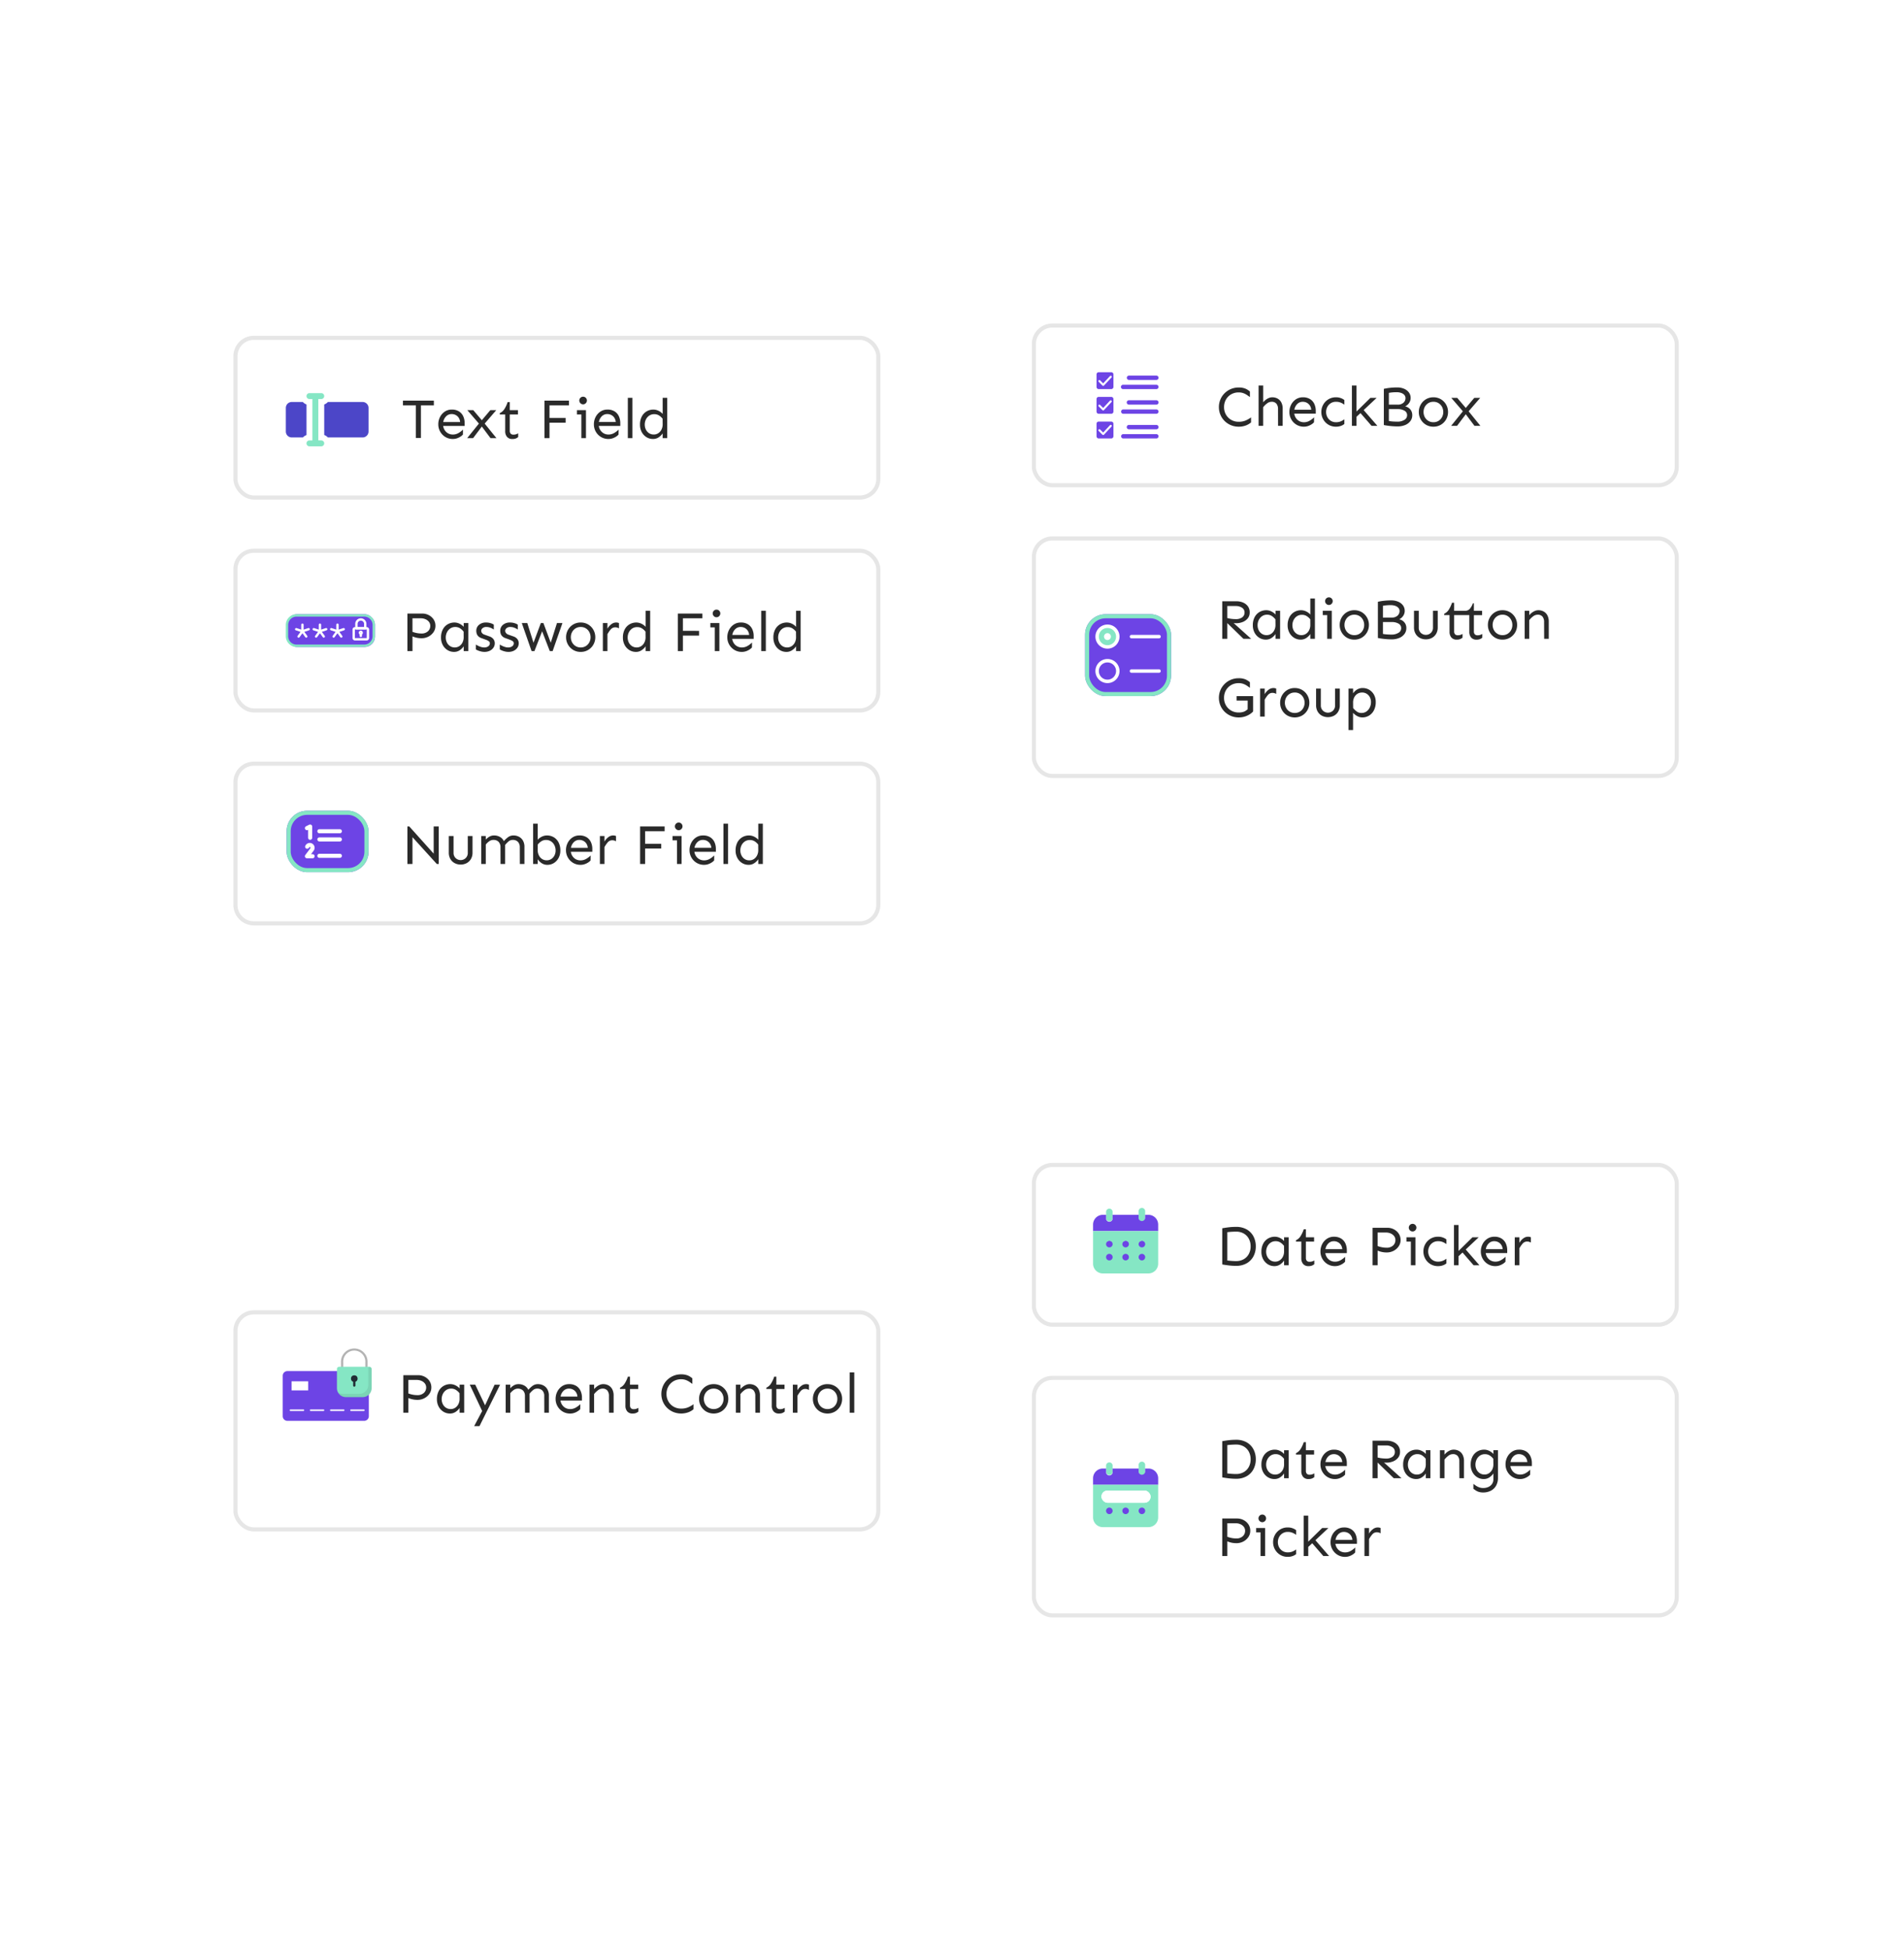 <svg xmlns="http://www.w3.org/2000/svg" xmlns:xlink="http://www.w3.org/1999/xlink" width="465" height="476" viewBox="0 0 465 476">
  <defs>
    <filter id="Rectangle_6585" x="0" y="241" width="270" height="198" filterUnits="userSpaceOnUse">
      <feOffset input="SourceAlpha"/>
      <feGaussianBlur stdDeviation="15" result="blur"/>
      <feFlood flood-color="#517ce3" flood-opacity="0.141"/>
      <feComposite operator="in" in2="blur"/>
      <feComposite in="SourceGraphic"/>
    </filter>
    <filter id="Rectangle_6581" x="195" y="0" width="270" height="271" filterUnits="userSpaceOnUse">
      <feOffset input="SourceAlpha"/>
      <feGaussianBlur stdDeviation="15" result="blur-2"/>
      <feFlood flood-color="#517ce3" flood-opacity="0.141"/>
      <feComposite operator="in" in2="blur-2"/>
      <feComposite in="SourceGraphic"/>
    </filter>
    <filter id="Rectangle_6584" x="195" y="205" width="270" height="271" filterUnits="userSpaceOnUse">
      <feOffset input="SourceAlpha"/>
      <feGaussianBlur stdDeviation="15" result="blur-3"/>
      <feFlood flood-color="#517ce3" flood-opacity="0.141"/>
      <feComposite operator="in" in2="blur-3"/>
      <feComposite in="SourceGraphic"/>
    </filter>
    <filter id="Rectangle_6377" x="0" y="0" width="270" height="307" filterUnits="userSpaceOnUse">
      <feOffset input="SourceAlpha"/>
      <feGaussianBlur stdDeviation="15" result="blur-4"/>
      <feFlood flood-color="#517ce3" flood-opacity="0.141"/>
      <feComposite operator="in" in2="blur-4"/>
      <feComposite in="SourceGraphic"/>
    </filter>
  </defs>
  <g id="Group_20284" data-name="Group 20284" transform="translate(-122 -1951)">
    <g id="Rectangle_6646" data-name="Rectangle 6646" transform="translate(135 1970)" fill="#fff" stroke="#707070" stroke-width="1" opacity="0">
      <rect width="438" height="438" stroke="none"/>
      <rect x="0.5" y="0.5" width="437" height="437" fill="none"/>
    </g>
    <g id="Group_19119" data-name="Group 19119" transform="translate(-3653 -1623)">
      <g id="Group_19116" data-name="Group 19116">
        <g transform="matrix(1, 0, 0, 1, 3775, 3574)" filter="url(#Rectangle_6585)">
          <rect id="Rectangle_6585-2" data-name="Rectangle 6585" width="180" height="108" rx="10" transform="translate(45 286)" fill="#fff"/>
        </g>
        <g id="Group_19114" data-name="Group 19114" transform="translate(0 235)">
          <path id="Path_31294" data-name="Path 31294" d="M5.154,3.84A3.351,3.351,0,0,1,6.672,4.2a3.163,3.163,0,0,1,1.2,1.039,2.762,2.762,0,0,1,.472,1.62,2.651,2.651,0,0,1-.451,1.49,3.329,3.329,0,0,1-1.224,1.1,3.553,3.553,0,0,1-1.716.417,5.538,5.538,0,0,1-2.215-.451V13H1.5V3.84ZM2.734,5V8.3a6.037,6.037,0,0,0,.964.28,5.654,5.654,0,0,0,1.21.13,2.238,2.238,0,0,0,1.606-.54,1.737,1.737,0,0,0,.567-1.306,1.569,1.569,0,0,0-.321-1,2.115,2.115,0,0,0-.841-.636A2.75,2.75,0,0,0,4.813,5ZM13,6.027a2.845,2.845,0,0,1,1.2.28,3.142,3.142,0,0,1,1.046.772V6.164h1.121V13H15.244V11.838a3.383,3.383,0,0,1-.964.957,2.425,2.425,0,0,1-1.388.41,3,3,0,0,1-1.6-.444,3.22,3.22,0,0,1-1.155-1.237,3.778,3.778,0,0,1-.431-1.832,4.154,4.154,0,0,1,.431-1.955A3.111,3.111,0,0,1,11.32,6.472,3.243,3.243,0,0,1,13,6.027Zm.205,1.094a2.115,2.115,0,0,0-1.258.369,2.454,2.454,0,0,0-.8.95,2.842,2.842,0,0,0-.28,1.251,2.7,2.7,0,0,0,.273,1.21,2.2,2.2,0,0,0,.772.882,2.055,2.055,0,0,0,1.155.328,1.975,1.975,0,0,0,1.121-.328,2.277,2.277,0,0,0,.779-.909,2.786,2.786,0,0,0,.273-1.306L15.23,8.256a3.6,3.6,0,0,0-.909-.834A2.071,2.071,0,0,0,13.207,7.121Zm5.865-.957L21.465,11.2l2.324-5.031h1.34L20.1,16.281H18.8l1.955-3.691L17.732,6.164Zm8.545,0v.875a3.849,3.849,0,0,1,.841-.69,2.231,2.231,0,0,1,1.21-.321,2.851,2.851,0,0,1,1.381.349,2.309,2.309,0,0,1,.984,1.046,5.856,5.856,0,0,1,1.039-.984,2.163,2.163,0,0,1,1.313-.41,2.853,2.853,0,0,1,1.306.308,2.409,2.409,0,0,1,.984.93,2.983,2.983,0,0,1,.376,1.565V13H35.93l-.014-4.061a1.85,1.85,0,0,0-.458-1.354,1.7,1.7,0,0,0-1.265-.465,1.541,1.541,0,0,0-1.025.369,6.257,6.257,0,0,0-.834.861V13H31.213L31.2,8.939a1.85,1.85,0,0,0-.458-1.354,1.856,1.856,0,0,0-2.283-.137,4.439,4.439,0,0,0-.841.793V13H26.5V6.164Zm14.369-.137a3.236,3.236,0,0,1,1.75.438,2.731,2.731,0,0,1,1.046,1.189,3.984,3.984,0,0,1,.349,1.7v.67h-5.25a2.55,2.55,0,0,0,.4,1.053,2.3,2.3,0,0,0,.82.759,2.358,2.358,0,0,0,1.162.28,2.688,2.688,0,0,0,1.381-.376,5.032,5.032,0,0,0,1.08-.827l-.014,1.217a2.655,2.655,0,0,1-.567.485,3.791,3.791,0,0,1-.861.424,3.044,3.044,0,0,1-1.019.171,3.472,3.472,0,0,1-1.846-.492,3.571,3.571,0,0,1-1.723-3.09,3.844,3.844,0,0,1,.424-1.791A3.428,3.428,0,0,1,40.284,6.52,3.018,3.018,0,0,1,41.986,6.027Zm0,1.094a1.853,1.853,0,0,0-1.395.567,2.544,2.544,0,0,0-.684,1.374h4.115a2.213,2.213,0,0,0-.376-1.094,1.984,1.984,0,0,0-.745-.636A2.076,2.076,0,0,0,41.986,7.121ZM48.1,6.164v1.08a3.8,3.8,0,0,1,.561-.554,3.367,3.367,0,0,1,.772-.472,2.182,2.182,0,0,1,.9-.191,2.649,2.649,0,0,1,1.271.308,2.252,2.252,0,0,1,.916.93,3.222,3.222,0,0,1,.342,1.565V13H51.734l-.014-4.061a2.057,2.057,0,0,0-.39-1.354,1.473,1.473,0,0,0-1.2-.465,1.808,1.808,0,0,0-1.087.4,4.868,4.868,0,0,0-.95.937V13H46.977V6.164ZM56.861,4.2V6.164h2V7.217h-2v4.006a.972.972,0,0,0,.219.67.851.851,0,0,0,.67.246,1.964,1.964,0,0,0,.684-.1,2.932,2.932,0,0,0,.479-.226v.916a2.459,2.459,0,0,1-.581.349,2.168,2.168,0,0,1-.827.13,1.629,1.629,0,0,1-1.319-.526,2.1,2.1,0,0,1-.444-1.4V7.217H54.428V6.889A2.615,2.615,0,0,0,55.549,5.9a7.506,7.506,0,0,0,.793-1.7Zm12.482-.561a4.169,4.169,0,0,1,1.634.273,3.946,3.946,0,0,1,1.114.711V5.973q-.3-.219-.677-.479a4.378,4.378,0,0,0-.875-.458,3.239,3.239,0,0,0-1.2-.2,3.6,3.6,0,0,0-1.832.465A3.39,3.39,0,0,0,66.24,6.581a3.64,3.64,0,0,0-.465,1.839,3.6,3.6,0,0,0,.465,1.832,3.456,3.456,0,0,0,1.271,1.278A3.561,3.561,0,0,0,69.344,12a4.217,4.217,0,0,0,1.8-.349,6.575,6.575,0,0,0,1.224-.718v1.23a4.234,4.234,0,0,1-1.251.731,5.149,5.149,0,0,1-3.685-.068A4.852,4.852,0,0,1,65.9,11.8a4.686,4.686,0,0,1-1.019-1.524,4.917,4.917,0,0,1,0-3.705A4.686,4.686,0,0,1,65.9,5.043,4.852,4.852,0,0,1,67.43,4.011,4.8,4.8,0,0,1,69.344,3.635ZM77.3,6.027a3.472,3.472,0,0,1,1.846.492,3.529,3.529,0,0,1,1.265,1.313,3.612,3.612,0,0,1,.458,1.791,3.571,3.571,0,0,1-1.723,3.09,3.707,3.707,0,0,1-3.691,0,3.571,3.571,0,0,1-1.723-3.09,3.612,3.612,0,0,1,.458-1.791A3.529,3.529,0,0,1,75.455,6.52,3.472,3.472,0,0,1,77.3,6.027Zm0,1.094a2.314,2.314,0,0,0-1.271.349,2.354,2.354,0,0,0-.841.916,2.65,2.65,0,0,0-.294,1.237,2.621,2.621,0,0,0,.294,1.224,2.354,2.354,0,0,0,.841.916,2.505,2.505,0,0,0,2.55,0,2.372,2.372,0,0,0,.834-.916,2.621,2.621,0,0,0,.294-1.224,2.65,2.65,0,0,0-.294-1.237,2.372,2.372,0,0,0-.834-.916A2.3,2.3,0,0,0,77.3,7.121Zm6.535-.957v1.08A3.8,3.8,0,0,1,84.4,6.69a3.367,3.367,0,0,1,.772-.472,2.182,2.182,0,0,1,.9-.191,2.649,2.649,0,0,1,1.271.308,2.252,2.252,0,0,1,.916.93,3.222,3.222,0,0,1,.342,1.565V13H87.473l-.014-4.061a2.057,2.057,0,0,0-.39-1.354,1.473,1.473,0,0,0-1.2-.465,1.808,1.808,0,0,0-1.087.4,4.868,4.868,0,0,0-.95.937V13H82.715V6.164ZM92.6,4.2V6.164h2V7.217h-2v4.006a.972.972,0,0,0,.219.67.851.851,0,0,0,.67.246,1.964,1.964,0,0,0,.684-.1,2.932,2.932,0,0,0,.479-.226v.916a2.459,2.459,0,0,1-.581.349,2.168,2.168,0,0,1-.827.13,1.629,1.629,0,0,1-1.319-.526,2.1,2.1,0,0,1-.444-1.4V7.217H90.166V6.889A2.615,2.615,0,0,0,91.287,5.9a7.506,7.506,0,0,0,.793-1.7Zm5.154,1.969V7.531a3.513,3.513,0,0,1,.957-1.094,1.926,1.926,0,0,1,1.148-.41,1.766,1.766,0,0,1,.711.137v1.3A1.7,1.7,0,0,0,99.7,7.2a1.427,1.427,0,0,0-1.128.492,6.9,6.9,0,0,0-.813,1.176V13H96.633V6.164Zm7.342-.137a3.472,3.472,0,0,1,1.846.492,3.529,3.529,0,0,1,1.265,1.313,3.612,3.612,0,0,1,.458,1.791,3.571,3.571,0,0,1-1.723,3.09,3.707,3.707,0,0,1-3.691,0,3.571,3.571,0,0,1-1.723-3.09,3.612,3.612,0,0,1,.458-1.791A3.529,3.529,0,0,1,103.25,6.52,3.472,3.472,0,0,1,105.1,6.027Zm0,1.094a2.314,2.314,0,0,0-1.271.349,2.354,2.354,0,0,0-.841.916,2.65,2.65,0,0,0-.294,1.237,2.621,2.621,0,0,0,.294,1.224,2.354,2.354,0,0,0,.841.916,2.505,2.505,0,0,0,2.55,0,2.372,2.372,0,0,0,.834-.916,2.621,2.621,0,0,0,.294-1.224,2.65,2.65,0,0,0-.294-1.237,2.372,2.372,0,0,0-.834-.916A2.3,2.3,0,0,0,105.1,7.121Zm6.535-3.965V13H110.51V3.156Z" transform="translate(3872 3671)" fill="#2a2a2a"/>
          <g id="Rectangle_6381" data-name="Rectangle 6381" transform="translate(3832 3659)" fill="none" stroke="#e6e6e6" stroke-width="1">
            <rect width="158" height="54" rx="5" stroke="none"/>
            <rect x="0.5" y="0.5" width="157" height="53" rx="4.5" fill="none"/>
          </g>
          <g id="colour_icon" data-name="colour icon" transform="translate(3842.045 3660.343)">
            <path id="Path_24781" data-name="Path 24781" d="M23.033,23.809v6.948A1.14,1.14,0,0,1,21.9,31.879H3.136A1.14,1.14,0,0,1,2,30.742V20.866A1.136,1.136,0,0,1,3.136,19.73H18.122Z" transform="translate(0 -6.23)" fill="#6d44e5"/>
            <rect id="Rectangle_6587" data-name="Rectangle 6587" width="4.057" height="2.218" transform="translate(4.161 15.993)" fill="#fff"/>
            <path id="Path_24782" data-name="Path 24782" d="M54.571,14.717c-.148,0-.274.422-.274.274V13.346a2.7,2.7,0,1,0-5.391,0v1.645c0,.148-.121-.274-.274-.274s-.274.422-.274.274V13.346a3.246,3.246,0,1,1,6.487,0v1.645C54.845,15.14,54.741,14.717,54.571,14.717Z" transform="translate(-32.124 -2)" fill="#b3b3b3"/>
            <path id="Path_24783" data-name="Path 24783" d="M10.072,45.992H6.891a.181.181,0,0,1,0-.362h3.181a.181.181,0,0,1,0,.362Zm4.911,0H11.816a.185.185,0,0,1-.181-.181.181.181,0,0,1,.181-.181h3.167a.181.181,0,0,1,.181.181A.185.185,0,0,1,14.983,45.992Zm4.925,0H16.742a.185.185,0,0,1-.181-.181.181.181,0,0,1,.181-.181h3.167a.181.181,0,0,1,.181.181.185.185,0,0,1-.181.181Zm4.925,0H21.671a.181.181,0,1,1,0-.362h3.163a.181.181,0,1,1,0,.362Z" transform="translate(-3.005 -22.757)" fill="#fff"/>
            <path id="Path_24784" data-name="Path 24784" d="M47.1,18.13h7.376a.548.548,0,0,1,.548.548V23.35a2.193,2.193,0,0,1-2.194,2.193H48.744A2.193,2.193,0,0,1,46.55,23.35V18.678A.548.548,0,0,1,47.1,18.13Z" transform="translate(-31.309 -5.687)" fill="#85e6c4"/>
            <path id="Path_24785" data-name="Path 24785" d="M55.257,18.71v4.672a2.193,2.193,0,0,1-2.194,2.193H48.978a2.194,2.194,0,0,1-1.908-1.1,2.155,2.155,0,0,0,1.1.3h4.08a2.193,2.193,0,0,0,2.194-2.193V18.2h.269A.548.548,0,0,1,55.257,18.71Z" transform="translate(-31.543 -5.718)" opacity="0.08"/>
            <ellipse id="Ellipse_6080" data-name="Ellipse 6080" cx="0.806" cy="0.806" rx="0.806" ry="0.806" transform="translate(18.674 14.527)" fill="#212c33"/>
            <path id="Path_24786" data-name="Path 24786" d="M54.054,25.758a.274.274,0,0,1-.274-.274v-.96a.274.274,0,0,1,.274-.274.28.28,0,0,1,.274.274v.96A.28.28,0,0,1,54.054,25.758Z" transform="translate(-34.574 -8.451)" fill="#212c33"/>
          </g>
        </g>
      </g>
      <g id="Group_19117" data-name="Group 19117">
        <g transform="matrix(1, 0, 0, 1, 3775, 3574)" filter="url(#Rectangle_6581)">
          <rect id="Rectangle_6581-2" data-name="Rectangle 6581" width="180" height="181" rx="10" transform="translate(240 45)" fill="#fff"/>
        </g>
        <g id="Group_19103" data-name="Group 19103" transform="translate(195 -6)">
          <path id="Path_31290" data-name="Path 31290" d="M5.51-9.365a4.169,4.169,0,0,1,1.634.273,3.946,3.946,0,0,1,1.114.711v1.354q-.3-.219-.677-.479a4.378,4.378,0,0,0-.875-.458,3.239,3.239,0,0,0-1.2-.2A3.6,3.6,0,0,0,3.678-7.7,3.39,3.39,0,0,0,2.406-6.419,3.64,3.64,0,0,0,1.941-4.58a3.6,3.6,0,0,0,.465,1.832A3.456,3.456,0,0,0,3.678-1.47,3.561,3.561,0,0,0,5.51-1a4.217,4.217,0,0,0,1.8-.349,6.575,6.575,0,0,0,1.224-.718v1.23A4.234,4.234,0,0,1,7.28-.1,4.758,4.758,0,0,1,5.51.205,4.8,4.8,0,0,1,3.6-.171,4.852,4.852,0,0,1,2.064-1.2,4.686,4.686,0,0,1,1.046-2.728,4.761,4.761,0,0,1,.684-4.58a4.761,4.761,0,0,1,.362-1.853A4.686,4.686,0,0,1,2.064-7.957,4.852,4.852,0,0,1,3.6-8.989,4.8,4.8,0,0,1,5.51-9.365Zm8.217,2.393A2.649,2.649,0,0,1,15-6.665a2.252,2.252,0,0,1,.916.93,3.222,3.222,0,0,1,.342,1.565V0H15.135l-.014-4.061a2.057,2.057,0,0,0-.39-1.354,1.473,1.473,0,0,0-1.2-.465,1.808,1.808,0,0,0-1.087.4,4.868,4.868,0,0,0-.95.937V0H10.377V-9.844H11.5v4.088a3.8,3.8,0,0,1,.561-.554,3.367,3.367,0,0,1,.772-.472A2.182,2.182,0,0,1,13.727-6.973Zm7.465,0a3.236,3.236,0,0,1,1.75.438,2.731,2.731,0,0,1,1.046,1.189,3.984,3.984,0,0,1,.349,1.7v.67h-5.25a2.55,2.55,0,0,0,.4,1.053,2.3,2.3,0,0,0,.82.759,2.358,2.358,0,0,0,1.162.28,2.688,2.688,0,0,0,1.381-.376,5.032,5.032,0,0,0,1.08-.827L23.912-.875a2.655,2.655,0,0,1-.567.485,3.791,3.791,0,0,1-.861.424,3.044,3.044,0,0,1-1.019.171,3.472,3.472,0,0,1-1.846-.492,3.545,3.545,0,0,1-1.265-1.306A3.575,3.575,0,0,1,17.9-3.377a3.844,3.844,0,0,1,.424-1.791A3.428,3.428,0,0,1,19.489-6.48,3.018,3.018,0,0,1,21.191-6.973Zm0,1.094a1.853,1.853,0,0,0-1.395.567,2.544,2.544,0,0,0-.684,1.374h4.115a2.213,2.213,0,0,0-.376-1.094,1.984,1.984,0,0,0-.745-.636A2.076,2.076,0,0,0,21.191-5.879Zm8.08-1.094a3.224,3.224,0,0,1,1.3.239,2.843,2.843,0,0,1,.752.431v1.135a4.257,4.257,0,0,0-.875-.5,2.962,2.962,0,0,0-1.176-.212A2.314,2.314,0,0,0,28-5.53a2.354,2.354,0,0,0-.841.916,2.65,2.65,0,0,0-.294,1.237,2.621,2.621,0,0,0,.294,1.224A2.354,2.354,0,0,0,28-1.237a2.314,2.314,0,0,0,1.271.349A2.962,2.962,0,0,0,30.447-1.1a4.257,4.257,0,0,0,.875-.5V-.465a2.492,2.492,0,0,1-.752.438,3.307,3.307,0,0,1-1.3.232,3.472,3.472,0,0,1-1.846-.492,3.545,3.545,0,0,1-1.265-1.306A3.575,3.575,0,0,1,25.7-3.377a3.612,3.612,0,0,1,.458-1.791A3.529,3.529,0,0,1,27.426-6.48,3.472,3.472,0,0,1,29.271-6.973Zm9.939.137-3.172,2.98L39.389,0H37.967L35.26-3.117l-.971.9V0H33.168V-9.844h1.121V-3.5l3.4-3.336Zm4.977-2.543a4.255,4.255,0,0,1,1.757.335,2.78,2.78,0,0,1,1.155.909,2.223,2.223,0,0,1,.41,1.326,2.1,2.1,0,0,1-.383,1.224,2.414,2.414,0,0,1-.957.827,2.29,2.29,0,0,1,.807.342,2.122,2.122,0,0,1,.663.711,2.172,2.172,0,0,1,.267,1.121A2.326,2.326,0,0,1,47.469-1.2a2.974,2.974,0,0,1-1.251.978A4.691,4.691,0,0,1,44.3.137a16.048,16.048,0,0,1-1.771-.1q-.923-.1-1.565-.239V-9.037a12.989,12.989,0,0,1,1.552-.253A15.924,15.924,0,0,1,44.188-9.379Zm-.082,1.162q-.574,0-1.032.041a8.745,8.745,0,0,0-.882.123v2.871h2.146a1.976,1.976,0,0,0,1.422-.472,1.479,1.479,0,0,0,.492-1.1,1.143,1.143,0,0,0-.3-.813,1.876,1.876,0,0,0-.786-.485A3.29,3.29,0,0,0,44.105-8.217ZM42.191-1.189a8.19,8.19,0,0,0,1.094.13q.6.034.984.034a3.153,3.153,0,0,0,1.7-.424,1.288,1.288,0,0,0,.677-1.135,1.218,1.218,0,0,0-.663-1.128,3.239,3.239,0,0,0-1.62-.376H42.191ZM53.074-6.973a3.472,3.472,0,0,1,1.846.492,3.529,3.529,0,0,1,1.265,1.313,3.612,3.612,0,0,1,.458,1.791,3.575,3.575,0,0,1-.458,1.784A3.545,3.545,0,0,1,54.92-.287a3.472,3.472,0,0,1-1.846.492,3.472,3.472,0,0,1-1.846-.492,3.545,3.545,0,0,1-1.265-1.306,3.575,3.575,0,0,1-.458-1.784,3.612,3.612,0,0,1,.458-1.791A3.529,3.529,0,0,1,51.229-6.48,3.472,3.472,0,0,1,53.074-6.973Zm0,1.094A2.314,2.314,0,0,0,51.8-5.53a2.354,2.354,0,0,0-.841.916,2.65,2.65,0,0,0-.294,1.237,2.621,2.621,0,0,0,.294,1.224,2.354,2.354,0,0,0,.841.916,2.314,2.314,0,0,0,1.271.349,2.3,2.3,0,0,0,1.278-.349,2.372,2.372,0,0,0,.834-.916,2.621,2.621,0,0,0,.294-1.224,2.65,2.65,0,0,0-.294-1.237,2.372,2.372,0,0,0-.834-.916A2.3,2.3,0,0,0,53.074-5.879ZM64.5-6.836l-2.83,3.281L64.545,0H63.1L60.977-2.83,58.844,0H57.395l2.871-3.555-2.83-3.281h1.449l2.092,2.461,2.078-2.461Z" transform="translate(3877 3684)" fill="#2a2a2a"/>
          <g id="Rectangle_6381-2" data-name="Rectangle 6381" transform="translate(3832 3659)" fill="none" stroke="#e6e6e6" stroke-width="1">
            <rect width="158" height="40" rx="5" stroke="none"/>
            <rect x="0.5" y="0.5" width="157" height="39" rx="4.5" fill="none"/>
          </g>
          <path id="Path_24789" data-name="Path 24789" d="M17.987,10.446a.53.53,0,0,1,.53-.53h6.662a.53.53,0,1,1,0,1.059H18.517A.53.53,0,0,1,17.987,10.446Zm7.191,1.709H17.1a.53.53,0,1,0,0,1.059h8.074a.53.53,0,1,0,0-1.059Zm0,3.787H18.517a.53.53,0,1,0,0,1.059h6.662a.53.53,0,1,0,0-1.059Zm0,2.239H17.1a.53.53,0,0,0,0,1.059h8.074a.53.53,0,1,0,0-1.059ZM14.184,15.116H11.12a.53.53,0,0,0-.53.53V18.71a.53.53,0,0,0,.53.53h3.064a.53.53,0,0,0,.53-.53V15.646A.53.53,0,0,0,14.184,15.116Zm0-6.026H11.12a.53.53,0,0,0-.53.53v3.064a.53.53,0,0,0,.53.53h3.064a.53.53,0,0,0,.53-.53V9.62A.53.53,0,0,0,14.184,9.09Zm0,12.053H11.12a.53.53,0,0,0-.53.53v3.064a.53.53,0,0,0,.53.53h3.064a.53.53,0,0,0,.53-.53V21.672A.53.53,0,0,0,14.184,21.143Zm10.995.825H18.517a.53.53,0,1,0,0,1.059h6.662a.53.53,0,1,0,0-1.059Zm0,2.239H17.1a.53.53,0,0,0,0,1.059h8.074a.53.53,0,1,0,0-1.059Z" transform="translate(3837.209 3661.81)" fill="#6d44e5"/>
          <path id="check" d="M1.339,1.806l.924.924L4.111.75" transform="translate(3847.16 3677.26)" fill="none" stroke="#fff" stroke-linecap="round" stroke-linejoin="round" stroke-width="0.5"/>
          <path id="check-2" data-name="check" d="M1.339,1.806l.924.924L4.111.75" transform="translate(3847.16 3671.26)" fill="none" stroke="#fff" stroke-linecap="round" stroke-linejoin="round" stroke-width="0.5"/>
          <path id="check-3" data-name="check" d="M1.339,1.806l.924.924L4.111.75" transform="translate(3847.16 3683.26)" fill="none" stroke="#fff" stroke-linecap="round" stroke-linejoin="round" stroke-width="0.5"/>
        </g>
      </g>
      <g id="Group_19115" data-name="Group 19115">
        <g id="Group_19104" data-name="Group 19104" transform="translate(195 -6)">
          <path id="Path_31291" data-name="Path 31291" d="M5.018-9.16a4,4,0,0,1,1.518.294,2.834,2.834,0,0,1,1.2.9A2.458,2.458,0,0,1,8.2-6.412a2.181,2.181,0,0,1-.485,1.436,2.985,2.985,0,0,1-1.23.882A4.156,4.156,0,0,1,4.949-3.8q-.246,0-.656-.027L8.559,0H6.672L2.734-3.828V0H1.5V-9.16ZM2.734-8v2.939a7.251,7.251,0,0,0,.984.191A8.273,8.273,0,0,0,4.771-4.8a2.581,2.581,0,0,0,1.606-.437,1.408,1.408,0,0,0,.567-1.176,1.325,1.325,0,0,0-.622-1.176A2.684,2.684,0,0,0,4.813-8Zm9.529,1.025a2.845,2.845,0,0,1,1.2.28,3.142,3.142,0,0,1,1.046.772v-.916h1.121V0H14.506V-1.162a3.383,3.383,0,0,1-.964.957,2.425,2.425,0,0,1-1.388.41,3,3,0,0,1-1.6-.444A3.22,3.22,0,0,1,9.4-1.477a3.778,3.778,0,0,1-.431-1.832A4.154,4.154,0,0,1,9.4-5.264a3.111,3.111,0,0,1,1.183-1.265A3.243,3.243,0,0,1,12.264-6.973Zm.205,1.094a2.115,2.115,0,0,0-1.258.369,2.454,2.454,0,0,0-.8.95,2.842,2.842,0,0,0-.28,1.251A2.7,2.7,0,0,0,10.4-2.1a2.2,2.2,0,0,0,.772.882,2.055,2.055,0,0,0,1.155.328,1.975,1.975,0,0,0,1.121-.328,2.277,2.277,0,0,0,.779-.909,2.786,2.786,0,0,0,.273-1.306l-.014-1.312a3.6,3.6,0,0,0-.909-.834A2.071,2.071,0,0,0,12.469-5.879ZM24.131-9.844V0H23.01V-1.162a3.383,3.383,0,0,1-.964.957,2.425,2.425,0,0,1-1.388.41,3,3,0,0,1-1.6-.444A3.22,3.22,0,0,1,17.9-1.477a3.778,3.778,0,0,1-.431-1.832A4.154,4.154,0,0,1,17.9-5.264a3.111,3.111,0,0,1,1.183-1.265,3.243,3.243,0,0,1,1.682-.444,2.845,2.845,0,0,1,1.2.28,3.142,3.142,0,0,1,1.046.772V-9.844ZM20.973-5.852a2.144,2.144,0,0,0-1.258.362,2.413,2.413,0,0,0-.8.937,2.8,2.8,0,0,0-.28,1.244,2.7,2.7,0,0,0,.273,1.21,2.2,2.2,0,0,0,.772.882,2.055,2.055,0,0,0,1.155.328,1.975,1.975,0,0,0,1.121-.328,2.277,2.277,0,0,0,.779-.909,2.786,2.786,0,0,0,.273-1.306L23-4.744a3.368,3.368,0,0,0-.909-.82A2.147,2.147,0,0,0,20.973-5.852Zm6.576-4.266a.878.878,0,0,1,.663.28.914.914,0,0,1,.267.649.922.922,0,0,1-.267.643.868.868,0,0,1-.663.287.868.868,0,0,1-.663-.287.922.922,0,0,1-.267-.643.914.914,0,0,1,.267-.649A.878.878,0,0,1,27.549-10.117Zm.7,3.281V0H27.125V-5.783h-1.08V-6.836Zm5.51-.137A3.472,3.472,0,0,1,35.6-6.48a3.529,3.529,0,0,1,1.265,1.313,3.612,3.612,0,0,1,.458,1.791,3.575,3.575,0,0,1-.458,1.784A3.545,3.545,0,0,1,35.6-.287a3.472,3.472,0,0,1-1.846.492A3.472,3.472,0,0,1,31.91-.287a3.545,3.545,0,0,1-1.265-1.306,3.575,3.575,0,0,1-.458-1.784,3.612,3.612,0,0,1,.458-1.791A3.529,3.529,0,0,1,31.91-6.48,3.472,3.472,0,0,1,33.756-6.973Zm0,1.094a2.314,2.314,0,0,0-1.271.349,2.354,2.354,0,0,0-.841.916,2.65,2.65,0,0,0-.294,1.237,2.621,2.621,0,0,0,.294,1.224,2.354,2.354,0,0,0,.841.916,2.314,2.314,0,0,0,1.271.349,2.3,2.3,0,0,0,1.278-.349,2.372,2.372,0,0,0,.834-.916,2.621,2.621,0,0,0,.294-1.224,2.65,2.65,0,0,0-.294-1.237,2.372,2.372,0,0,0-.834-.916A2.3,2.3,0,0,0,33.756-5.879Zm8.982-3.5a4.255,4.255,0,0,1,1.757.335,2.78,2.78,0,0,1,1.155.909,2.223,2.223,0,0,1,.41,1.326,2.1,2.1,0,0,1-.383,1.224,2.414,2.414,0,0,1-.957.827,2.29,2.29,0,0,1,.807.342,2.122,2.122,0,0,1,.663.711,2.172,2.172,0,0,1,.267,1.121A2.326,2.326,0,0,1,46.02-1.2a2.974,2.974,0,0,1-1.251.978,4.691,4.691,0,0,1-1.921.362,16.048,16.048,0,0,1-1.771-.1q-.923-.1-1.565-.239V-9.037a12.989,12.989,0,0,1,1.552-.253A15.924,15.924,0,0,1,42.738-9.379Zm-.082,1.162q-.574,0-1.032.041a8.745,8.745,0,0,0-.882.123v2.871h2.146a1.976,1.976,0,0,0,1.422-.472,1.479,1.479,0,0,0,.492-1.1,1.143,1.143,0,0,0-.3-.813,1.876,1.876,0,0,0-.786-.485A3.29,3.29,0,0,0,42.656-8.217ZM40.742-1.189a8.19,8.19,0,0,0,1.094.13q.6.034.984.034a3.153,3.153,0,0,0,1.7-.424A1.288,1.288,0,0,0,45.2-2.584a1.218,1.218,0,0,0-.663-1.128,3.239,3.239,0,0,0-1.62-.376H40.742ZM54.127-6.836v4.047a3.04,3.04,0,0,1-.383,1.559A2.639,2.639,0,0,1,52.705-.219a3.05,3.05,0,0,1-1.477.355,3.05,3.05,0,0,1-1.477-.355A2.639,2.639,0,0,1,48.713-1.23a3.04,3.04,0,0,1-.383-1.559V-6.836h1.162v4.047a1.732,1.732,0,0,0,.526,1.36,1.76,1.76,0,0,0,1.21.472,1.76,1.76,0,0,0,1.21-.472,1.732,1.732,0,0,0,.526-1.36V-6.836ZM58.133-8.8v1.969h2.693a1.466,1.466,0,0,0,1.107-.458,4.025,4.025,0,0,0,.779-1.374h.246v1.832h2v1.053h-2v4.006a.972.972,0,0,0,.219.67.851.851,0,0,0,.67.246,1.964,1.964,0,0,0,.684-.1,2.932,2.932,0,0,0,.479-.226v.916a2.459,2.459,0,0,1-.581.349,2.168,2.168,0,0,1-.827.13,1.629,1.629,0,0,1-1.319-.526,2.1,2.1,0,0,1-.444-1.4V-5.783H58.133v4.006a.972.972,0,0,0,.219.67.851.851,0,0,0,.67.246,1.964,1.964,0,0,0,.684-.1,2.932,2.932,0,0,0,.479-.226v.916A2.459,2.459,0,0,1,59.6.075a2.168,2.168,0,0,1-.827.13,1.629,1.629,0,0,1-1.319-.526,2.1,2.1,0,0,1-.444-1.4V-5.783H55.7v-.328A2.615,2.615,0,0,0,56.82-7.1a7.506,7.506,0,0,0,.793-1.7ZM69.945-6.973a3.472,3.472,0,0,1,1.846.492,3.529,3.529,0,0,1,1.265,1.313,3.612,3.612,0,0,1,.458,1.791,3.575,3.575,0,0,1-.458,1.784A3.545,3.545,0,0,1,71.791-.287a3.472,3.472,0,0,1-1.846.492A3.472,3.472,0,0,1,68.1-.287a3.545,3.545,0,0,1-1.265-1.306,3.575,3.575,0,0,1-.458-1.784,3.612,3.612,0,0,1,.458-1.791A3.529,3.529,0,0,1,68.1-6.48,3.472,3.472,0,0,1,69.945-6.973Zm0,1.094a2.314,2.314,0,0,0-1.271.349,2.354,2.354,0,0,0-.841.916,2.65,2.65,0,0,0-.294,1.237,2.621,2.621,0,0,0,.294,1.224,2.354,2.354,0,0,0,.841.916,2.314,2.314,0,0,0,1.271.349,2.3,2.3,0,0,0,1.278-.349,2.372,2.372,0,0,0,.834-.916,2.621,2.621,0,0,0,.294-1.224,2.65,2.65,0,0,0-.294-1.237,2.372,2.372,0,0,0-.834-.916A2.3,2.3,0,0,0,69.945-5.879Zm6.535-.957v1.08a3.8,3.8,0,0,1,.561-.554,3.367,3.367,0,0,1,.772-.472,2.182,2.182,0,0,1,.9-.191,2.649,2.649,0,0,1,1.271.308,2.252,2.252,0,0,1,.916.93,3.222,3.222,0,0,1,.342,1.565V0H80.117L80.1-4.061a2.057,2.057,0,0,0-.39-1.354,1.473,1.473,0,0,0-1.2-.465,1.808,1.808,0,0,0-1.087.4,4.868,4.868,0,0,0-.95.937V0H75.359V-6.836ZM5,14H9.037v3.76a4.37,4.37,0,0,1-.848.69,4.921,4.921,0,0,1-2.68.759A4.8,4.8,0,0,1,3.6,18.829,4.852,4.852,0,0,1,2.064,17.8a4.686,4.686,0,0,1-1.019-1.524,4.917,4.917,0,0,1,0-3.705,4.686,4.686,0,0,1,1.019-1.524A4.852,4.852,0,0,1,3.6,10.011,4.8,4.8,0,0,1,5.51,9.635a4.169,4.169,0,0,1,1.634.273,3.946,3.946,0,0,1,1.114.711v1.354q-.3-.219-.677-.479a4.378,4.378,0,0,0-.875-.458,3.239,3.239,0,0,0-1.2-.2,3.6,3.6,0,0,0-1.832.465,3.39,3.39,0,0,0-1.271,1.278,3.64,3.64,0,0,0-.465,1.839,3.6,3.6,0,0,0,.465,1.832A3.456,3.456,0,0,0,3.678,17.53,3.561,3.561,0,0,0,5.51,18a3.584,3.584,0,0,0,1.121-.144,2.412,2.412,0,0,0,.67-.328q.246-.185.4-.308l.014-2.133H5Zm6.863-1.832v1.367a3.513,3.513,0,0,1,.957-1.094,1.926,1.926,0,0,1,1.148-.41,1.766,1.766,0,0,1,.711.137v1.3a1.7,1.7,0,0,0-.875-.26,1.427,1.427,0,0,0-1.128.492,6.9,6.9,0,0,0-.813,1.176V19H10.746V12.164Zm7.342-.137a3.472,3.472,0,0,1,1.846.492,3.529,3.529,0,0,1,1.265,1.313,3.612,3.612,0,0,1,.458,1.791,3.571,3.571,0,0,1-1.723,3.09,3.707,3.707,0,0,1-3.691,0,3.571,3.571,0,0,1-1.723-3.09,3.612,3.612,0,0,1,.458-1.791,3.529,3.529,0,0,1,1.265-1.312A3.472,3.472,0,0,1,19.209,12.027Zm0,1.094a2.314,2.314,0,0,0-1.271.349,2.354,2.354,0,0,0-.841.916,2.65,2.65,0,0,0-.294,1.237,2.621,2.621,0,0,0,.294,1.224,2.354,2.354,0,0,0,.841.916,2.505,2.505,0,0,0,2.55,0,2.372,2.372,0,0,0,.834-.916,2.621,2.621,0,0,0,.294-1.224,2.65,2.65,0,0,0-.294-1.237,2.372,2.372,0,0,0-.834-.916A2.3,2.3,0,0,0,19.209,13.121Zm11.006-.957v4.047a3.04,3.04,0,0,1-.383,1.559,2.639,2.639,0,0,1-1.039,1.012,3.244,3.244,0,0,1-2.953,0A2.639,2.639,0,0,1,24.8,17.77a3.04,3.04,0,0,1-.383-1.559V12.164H25.58v4.047a1.732,1.732,0,0,0,.526,1.36,1.788,1.788,0,0,0,2.42,0,1.732,1.732,0,0,0,.526-1.36V12.164Zm5.592-.137a3.062,3.062,0,0,1,1.606.431,3.172,3.172,0,0,1,1.148,1.2,3.66,3.66,0,0,1,.431,1.812,4.248,4.248,0,0,1-.431,1.962,3.24,3.24,0,0,1-1.176,1.306,3.124,3.124,0,0,1-1.688.465,2.593,2.593,0,0,1-1.2-.314,3.589,3.589,0,0,1-1.046-.807v4.2H32.334V12.164h1.121v1.162a3.02,3.02,0,0,1,.964-.923A2.585,2.585,0,0,1,35.807,12.027Zm-.178,1.094a2.047,2.047,0,0,0-1.114.314,2.149,2.149,0,0,0-.779.868,2.825,2.825,0,0,0-.28,1.292l.014,1.313a4.641,4.641,0,0,0,.916.868,1.883,1.883,0,0,0,1.107.335,2.062,2.062,0,0,0,1.258-.383,2.515,2.515,0,0,0,.8-.991,2.99,2.99,0,0,0,.28-1.265,2.557,2.557,0,0,0-.273-1.2,2.162,2.162,0,0,0-.766-.841A2.112,2.112,0,0,0,35.629,13.121Z" transform="translate(3877 3736)" fill="#2a2a2a"/>
          <g id="Rectangle_6382" data-name="Rectangle 6382" transform="translate(3832 3711)" fill="none" stroke="#e6e6e6" stroke-width="1">
            <rect width="158" height="59" rx="5" stroke="none"/>
            <rect x="0.5" y="0.5" width="157" height="58" rx="4.5" fill="none"/>
          </g>
          <g id="Group_19122" data-name="Group 19122" transform="translate(3845.5 3729.5)">
            <g id="Rectangle_6588" data-name="Rectangle 6588" transform="translate(-0.5 0.5)" fill="#6d44e5" stroke="#85e6c4" stroke-width="1">
              <rect width="21" height="20" rx="5" stroke="none"/>
              <rect x="0.5" y="0.5" width="20" height="19" rx="4.5" fill="none"/>
            </g>
            <path id="Path_24787" data-name="Path 24787" d="M8.047,6.524A2.524,2.524,0,1,1,5.524,4,2.524,2.524,0,0,1,8.047,6.524Z" transform="translate(-0.556 -0.556)" fill="#85e6c4"/>
            <path id="Path_24788" data-name="Path 24788" d="M6.285,6.444A.841.841,0,1,1,5.444,5.6.841.841,0,0,1,6.285,6.444Zm-3.785,0A2.944,2.944,0,1,1,5.444,9.388,2.944,2.944,0,0,1,2.5,6.444Zm.841,0a2.1,2.1,0,1,0,2.1-2.1,2.1,2.1,0,0,0-2.1,2.1Zm7.991.421h6.729a.421.421,0,0,0,0-.841H11.332a.421.421,0,1,0,0,.841ZM2.5,14.856A2.944,2.944,0,1,1,5.444,17.8,2.944,2.944,0,0,1,2.5,14.856Zm.841,0a2.1,2.1,0,1,0,2.1-2.1,2.1,2.1,0,0,0-2.1,2.1Zm7.991.421h6.729a.421.421,0,0,0,0-.841H11.332a.421.421,0,1,0,0,.841Z" transform="translate(-0.476 -0.476)" fill="#fff"/>
          </g>
        </g>
        <g transform="matrix(1, 0, 0, 1, 3775, 3574)" filter="url(#Rectangle_6584)">
          <rect id="Rectangle_6584-2" data-name="Rectangle 6584" width="180" height="181" rx="10" transform="translate(240 250)" fill="#fff"/>
        </g>
        <g id="Group_19112" data-name="Group 19112" transform="translate(195 199)">
          <path id="Path_31292" data-name="Path 31292" d="M4.867-9.379a5.1,5.1,0,0,1,2.618.629,4.239,4.239,0,0,1,1.641,1.7,5.112,5.112,0,0,1,.567,2.427,5.112,5.112,0,0,1-.567,2.427,4.239,4.239,0,0,1-1.641,1.7A5.1,5.1,0,0,1,4.867.137a14.549,14.549,0,0,1-1.736-.1Q2.338-.055,1.5-.205V-9.037q.834-.15,1.627-.246A14.549,14.549,0,0,1,4.867-9.379Zm0,1.162q-.492,0-1.053.034t-1.08.1v6.918q.52.055,1.08.1t1.053.041A3.688,3.688,0,0,0,6.774-1.5,3.21,3.21,0,0,0,8-2.782a3.869,3.869,0,0,0,.431-1.839A3.869,3.869,0,0,0,8-6.46a3.21,3.21,0,0,0-1.23-1.285A3.688,3.688,0,0,0,4.867-8.217Zm9.488,1.244a2.845,2.845,0,0,1,1.2.28A3.142,3.142,0,0,1,16.6-5.92v-.916h1.121V0H16.6V-1.162a3.383,3.383,0,0,1-.964.957,2.425,2.425,0,0,1-1.388.41,3,3,0,0,1-1.6-.444,3.22,3.22,0,0,1-1.155-1.237,3.778,3.778,0,0,1-.431-1.832,4.154,4.154,0,0,1,.431-1.955,3.111,3.111,0,0,1,1.183-1.265A3.243,3.243,0,0,1,14.355-6.973Zm.205,1.094A2.115,2.115,0,0,0,13.3-5.51a2.454,2.454,0,0,0-.8.95,2.842,2.842,0,0,0-.28,1.251A2.7,2.7,0,0,0,12.5-2.1a2.2,2.2,0,0,0,.772.882,2.055,2.055,0,0,0,1.155.328,1.975,1.975,0,0,0,1.121-.328,2.277,2.277,0,0,0,.779-.909A2.786,2.786,0,0,0,16.6-3.432l-.014-1.312a3.6,3.6,0,0,0-.909-.834A2.071,2.071,0,0,0,14.561-5.879ZM21.93-8.8v1.969h2v1.053h-2v4.006a.972.972,0,0,0,.219.67.851.851,0,0,0,.67.246,1.964,1.964,0,0,0,.684-.1,2.932,2.932,0,0,0,.479-.226v.916A2.459,2.459,0,0,1,23.4.075a2.168,2.168,0,0,1-.827.13,1.629,1.629,0,0,1-1.319-.526,2.1,2.1,0,0,1-.444-1.4V-5.783H19.5v-.328A2.615,2.615,0,0,0,20.617-7.1a7.506,7.506,0,0,0,.793-1.7Zm6.85,1.832a3.236,3.236,0,0,1,1.75.438,2.731,2.731,0,0,1,1.046,1.189,3.984,3.984,0,0,1,.349,1.7v.67h-5.25a2.55,2.55,0,0,0,.4,1.053,2.3,2.3,0,0,0,.82.759,2.358,2.358,0,0,0,1.162.28,2.688,2.688,0,0,0,1.381-.376,5.032,5.032,0,0,0,1.08-.827L31.5-.875a2.655,2.655,0,0,1-.567.485,3.791,3.791,0,0,1-.861.424,3.044,3.044,0,0,1-1.019.171,3.472,3.472,0,0,1-1.846-.492,3.545,3.545,0,0,1-1.265-1.306,3.575,3.575,0,0,1-.458-1.784,3.844,3.844,0,0,1,.424-1.791A3.428,3.428,0,0,1,27.077-6.48,3.018,3.018,0,0,1,28.779-6.973Zm0,1.094a1.853,1.853,0,0,0-1.395.567A2.544,2.544,0,0,0,26.7-3.937h4.115a2.213,2.213,0,0,0-.376-1.094,1.984,1.984,0,0,0-.745-.636A2.076,2.076,0,0,0,28.779-5.879ZM41.863-9.16a3.351,3.351,0,0,1,1.518.362,3.163,3.163,0,0,1,1.2,1.039,2.762,2.762,0,0,1,.472,1.62,2.651,2.651,0,0,1-.451,1.49,3.329,3.329,0,0,1-1.224,1.1,3.553,3.553,0,0,1-1.716.417,5.328,5.328,0,0,1-1.278-.144,5.357,5.357,0,0,1-.937-.308V0h-1.23V-9.16ZM39.443-8V-4.7a6.037,6.037,0,0,0,.964.28,5.654,5.654,0,0,0,1.21.13,2.238,2.238,0,0,0,1.606-.54,1.737,1.737,0,0,0,.567-1.306,1.569,1.569,0,0,0-.321-1,2.115,2.115,0,0,0-.841-.636A2.75,2.75,0,0,0,41.521-8Zm8.545-2.119a.878.878,0,0,1,.663.28.914.914,0,0,1,.267.649.922.922,0,0,1-.267.643.868.868,0,0,1-.663.287.868.868,0,0,1-.663-.287.922.922,0,0,1-.267-.643.914.914,0,0,1,.267-.649A.878.878,0,0,1,47.988-10.117Zm.7,3.281V0H47.564V-5.783h-1.08V-6.836Zm5.51-.137a3.224,3.224,0,0,1,1.3.239,2.843,2.843,0,0,1,.752.431v1.135a4.257,4.257,0,0,0-.875-.5A2.962,2.962,0,0,0,54.2-5.879a2.314,2.314,0,0,0-1.271.349,2.354,2.354,0,0,0-.841.916,2.65,2.65,0,0,0-.294,1.237,2.621,2.621,0,0,0,.294,1.224,2.354,2.354,0,0,0,.841.916A2.314,2.314,0,0,0,54.2-.889,2.962,2.962,0,0,0,55.371-1.1a4.257,4.257,0,0,0,.875-.5V-.465a2.492,2.492,0,0,1-.752.438,3.307,3.307,0,0,1-1.3.232A3.472,3.472,0,0,1,52.35-.287a3.545,3.545,0,0,1-1.265-1.306,3.575,3.575,0,0,1-.458-1.784,3.612,3.612,0,0,1,.458-1.791A3.529,3.529,0,0,1,52.35-6.48,3.472,3.472,0,0,1,54.2-6.973Zm9.939.137-3.172,2.98L64.313,0H62.891L60.184-3.117l-.971.9V0H58.092V-9.844h1.121V-3.5l3.4-3.336Zm3.814-.137a3.236,3.236,0,0,1,1.75.438,2.731,2.731,0,0,1,1.046,1.189,3.984,3.984,0,0,1,.349,1.7v.67h-5.25a2.55,2.55,0,0,0,.4,1.053,2.3,2.3,0,0,0,.82.759,2.358,2.358,0,0,0,1.162.28A2.688,2.688,0,0,0,69.6-1.265a5.032,5.032,0,0,0,1.08-.827L70.67-.875A2.655,2.655,0,0,1,70.1-.39a3.791,3.791,0,0,1-.861.424,3.044,3.044,0,0,1-1.019.171,3.472,3.472,0,0,1-1.846-.492,3.545,3.545,0,0,1-1.265-1.306,3.575,3.575,0,0,1-.458-1.784,3.844,3.844,0,0,1,.424-1.791A3.428,3.428,0,0,1,66.247-6.48,3.018,3.018,0,0,1,67.949-6.973Zm0,1.094a1.853,1.853,0,0,0-1.395.567,2.544,2.544,0,0,0-.684,1.374h4.115a2.213,2.213,0,0,0-.376-1.094,1.984,1.984,0,0,0-.745-.636A2.076,2.076,0,0,0,67.949-5.879Zm6.111-.957v1.367a3.513,3.513,0,0,1,.957-1.094,1.926,1.926,0,0,1,1.148-.41,1.766,1.766,0,0,1,.711.137v1.3A1.7,1.7,0,0,0,76-5.8a1.427,1.427,0,0,0-1.128.492,6.9,6.9,0,0,0-.813,1.176V0H72.939V-6.836Z" transform="translate(3877 3684)" fill="#2a2a2a"/>
          <g id="Rectangle_6381-3" data-name="Rectangle 6381" transform="translate(3832 3659)" fill="none" stroke="#e6e6e6" stroke-width="1">
            <rect width="158" height="40" rx="5" stroke="none"/>
            <rect x="0.5" y="0.5" width="157" height="39" rx="4.5" fill="none"/>
          </g>
          <g id="Group_19120" data-name="Group 19120" transform="translate(3844.951 3668.089)">
            <path id="Path_24778" data-name="Path 24778" d="M6.8,5.18a.8.8,0,0,1-.8-.8V2.8a.8.8,0,0,1,1.59,0v1.59a.8.8,0,0,1-.794.8Zm7.951,0a.8.8,0,0,1-.8-.8V2.8a.8.8,0,1,1,1.59,0v1.59a.8.8,0,0,1-.794.8Z" transform="translate(-0.82)" fill="#85e6c4"/>
            <path id="Path_24779" data-name="Path 24779" d="M15.517,4h-.8v.8a.8.8,0,0,1-1.59,0V4H6.771v.8a.8.8,0,1,1-1.59,0V4h-.8A2.385,2.385,0,0,0,2,6.385v1.59H17.9V6.385A2.385,2.385,0,0,0,15.517,4Z" transform="translate(0 -0.41)" fill="#6d44e5"/>
            <circle id="Ellipse_6074" data-name="Ellipse 6074" cx="1" cy="1" r="1" transform="translate(5 9.902)" fill="#6d44e5"/>
            <circle id="Ellipse_6075" data-name="Ellipse 6075" cx="1" cy="1" r="1" transform="translate(5 12.902)" fill="#6d44e5"/>
            <circle id="Ellipse_6076" data-name="Ellipse 6076" cx="1" cy="1" r="1" transform="translate(9 9.902)" fill="#6d44e5"/>
            <circle id="Ellipse_6077" data-name="Ellipse 6077" cx="1" cy="1" r="1" transform="translate(9 12.902)" fill="#6d44e5"/>
            <circle id="Ellipse_6078" data-name="Ellipse 6078" cx="1" cy="1" r="1" transform="translate(13 9.902)" fill="#6d44e5"/>
            <circle id="Ellipse_6079" data-name="Ellipse 6079" cx="1" cy="1" r="1" transform="translate(13 12.902)" fill="#6d44e5"/>
            <path id="Path_24780" data-name="Path 24780" d="M2,9v7.951a2.385,2.385,0,0,0,2.385,2.385H15.517A2.385,2.385,0,0,0,17.9,16.951V9Zm3.976,7.156a.8.8,0,1,1,.8-.8A.8.8,0,0,1,5.976,16.156Zm0-3.18a.8.8,0,1,1,.8-.8A.8.8,0,0,1,5.976,12.976Zm3.976,3.18a.8.8,0,1,1,.8-.8A.8.8,0,0,1,9.951,16.156Zm0-3.18a.8.8,0,1,1,.8-.8A.8.8,0,0,1,9.951,12.976Zm3.976,3.18a.8.8,0,1,1,.8-.8A.8.8,0,0,1,13.927,16.156Zm0-3.18a.8.8,0,1,1,.8-.8A.8.8,0,0,1,13.927,12.976Z" transform="translate(0 -1.434)" fill="#85e6c4"/>
          </g>
        </g>
        <g id="Group_19113" data-name="Group 19113" transform="translate(195 199)">
          <path id="Path_31293" data-name="Path 31293" d="M4.867-9.379a5.1,5.1,0,0,1,2.618.629,4.239,4.239,0,0,1,1.641,1.7,5.112,5.112,0,0,1,.567,2.427,5.112,5.112,0,0,1-.567,2.427,4.239,4.239,0,0,1-1.641,1.7A5.1,5.1,0,0,1,4.867.137a14.549,14.549,0,0,1-1.736-.1Q2.338-.055,1.5-.205V-9.037q.834-.15,1.627-.246A14.549,14.549,0,0,1,4.867-9.379Zm0,1.162q-.492,0-1.053.034t-1.08.1v6.918q.52.055,1.08.1t1.053.041A3.688,3.688,0,0,0,6.774-1.5,3.21,3.21,0,0,0,8-2.782a3.869,3.869,0,0,0,.431-1.839A3.869,3.869,0,0,0,8-6.46a3.21,3.21,0,0,0-1.23-1.285A3.688,3.688,0,0,0,4.867-8.217Zm9.488,1.244a2.845,2.845,0,0,1,1.2.28A3.142,3.142,0,0,1,16.6-5.92v-.916h1.121V0H16.6V-1.162a3.383,3.383,0,0,1-.964.957,2.425,2.425,0,0,1-1.388.41,3,3,0,0,1-1.6-.444,3.22,3.22,0,0,1-1.155-1.237,3.778,3.778,0,0,1-.431-1.832,4.154,4.154,0,0,1,.431-1.955,3.111,3.111,0,0,1,1.183-1.265A3.243,3.243,0,0,1,14.355-6.973Zm.205,1.094A2.115,2.115,0,0,0,13.3-5.51a2.454,2.454,0,0,0-.8.95,2.842,2.842,0,0,0-.28,1.251A2.7,2.7,0,0,0,12.5-2.1a2.2,2.2,0,0,0,.772.882,2.055,2.055,0,0,0,1.155.328,1.975,1.975,0,0,0,1.121-.328,2.277,2.277,0,0,0,.779-.909A2.786,2.786,0,0,0,16.6-3.432l-.014-1.312a3.6,3.6,0,0,0-.909-.834A2.071,2.071,0,0,0,14.561-5.879ZM21.93-8.8v1.969h2v1.053h-2v4.006a.972.972,0,0,0,.219.67.851.851,0,0,0,.67.246,1.964,1.964,0,0,0,.684-.1,2.932,2.932,0,0,0,.479-.226v.916A2.459,2.459,0,0,1,23.4.075a2.168,2.168,0,0,1-.827.13,1.629,1.629,0,0,1-1.319-.526,2.1,2.1,0,0,1-.444-1.4V-5.783H19.5v-.328A2.615,2.615,0,0,0,20.617-7.1a7.506,7.506,0,0,0,.793-1.7Zm6.85,1.832a3.236,3.236,0,0,1,1.75.438,2.731,2.731,0,0,1,1.046,1.189,3.984,3.984,0,0,1,.349,1.7v.67h-5.25a2.55,2.55,0,0,0,.4,1.053,2.3,2.3,0,0,0,.82.759,2.358,2.358,0,0,0,1.162.28,2.688,2.688,0,0,0,1.381-.376,5.032,5.032,0,0,0,1.08-.827L31.5-.875a2.655,2.655,0,0,1-.567.485,3.791,3.791,0,0,1-.861.424,3.044,3.044,0,0,1-1.019.171,3.472,3.472,0,0,1-1.846-.492,3.545,3.545,0,0,1-1.265-1.306,3.575,3.575,0,0,1-.458-1.784,3.844,3.844,0,0,1,.424-1.791A3.428,3.428,0,0,1,27.077-6.48,3.018,3.018,0,0,1,28.779-6.973Zm0,1.094a1.853,1.853,0,0,0-1.395.567A2.544,2.544,0,0,0,26.7-3.937h4.115a2.213,2.213,0,0,0-.376-1.094,1.984,1.984,0,0,0-.745-.636A2.076,2.076,0,0,0,28.779-5.879ZM41.727-9.16a4,4,0,0,1,1.518.294,2.834,2.834,0,0,1,1.2.9,2.458,2.458,0,0,1,.472,1.552,2.181,2.181,0,0,1-.485,1.436,2.985,2.985,0,0,1-1.23.882,4.156,4.156,0,0,1-1.538.294q-.246,0-.656-.027L45.268,0H43.381L39.443-3.828V0h-1.23V-9.16ZM39.443-8v2.939a7.251,7.251,0,0,0,.984.191A8.273,8.273,0,0,0,41.48-4.8a2.581,2.581,0,0,0,1.606-.437,1.408,1.408,0,0,0,.567-1.176,1.325,1.325,0,0,0-.622-1.176A2.684,2.684,0,0,0,41.521-8Zm9.529,1.025a2.845,2.845,0,0,1,1.2.28,3.142,3.142,0,0,1,1.046.772v-.916h1.121V0H51.215V-1.162a3.383,3.383,0,0,1-.964.957,2.425,2.425,0,0,1-1.388.41,3,3,0,0,1-1.6-.444,3.22,3.22,0,0,1-1.155-1.237,3.778,3.778,0,0,1-.431-1.832,4.154,4.154,0,0,1,.431-1.955,3.111,3.111,0,0,1,1.183-1.265A3.243,3.243,0,0,1,48.973-6.973Zm.205,1.094a2.115,2.115,0,0,0-1.258.369,2.454,2.454,0,0,0-.8.95,2.842,2.842,0,0,0-.28,1.251,2.7,2.7,0,0,0,.273,1.21,2.2,2.2,0,0,0,.772.882,2.055,2.055,0,0,0,1.155.328,1.975,1.975,0,0,0,1.121-.328,2.277,2.277,0,0,0,.779-.909,2.786,2.786,0,0,0,.273-1.306L51.2-4.744a3.6,3.6,0,0,0-.909-.834A2.071,2.071,0,0,0,49.178-5.879Zm6.6-.957v1.08a3.8,3.8,0,0,1,.561-.554,3.367,3.367,0,0,1,.772-.472,2.182,2.182,0,0,1,.9-.191,2.649,2.649,0,0,1,1.271.308,2.252,2.252,0,0,1,.916.93,3.222,3.222,0,0,1,.342,1.565V0H59.418L59.4-4.061a2.057,2.057,0,0,0-.39-1.354,1.473,1.473,0,0,0-1.2-.465,1.808,1.808,0,0,0-1.087.4,4.868,4.868,0,0,0-.95.937V0H54.66V-6.836Zm9.693-.137a2.845,2.845,0,0,1,1.2.28,3.142,3.142,0,0,1,1.046.772v-.916h1.121v6.7a3.825,3.825,0,0,1-.492,2.023,3.09,3.09,0,0,1-1.312,1.2,4.061,4.061,0,0,1-1.791.4,3.516,3.516,0,0,1-1.073-.144,3.007,3.007,0,0,1-.759-.355q-.314-.212-.574-.4v-1.2q.205.15.54.39a3.924,3.924,0,0,0,.807.431,2.8,2.8,0,0,0,1.06.191,3.027,3.027,0,0,0,1.23-.246,2.144,2.144,0,0,0,.9-.725A1.924,1.924,0,0,0,67.717.273V-1.162a3.383,3.383,0,0,1-.964.957,2.425,2.425,0,0,1-1.388.41,3,3,0,0,1-1.6-.444A3.22,3.22,0,0,1,62.61-1.477a3.778,3.778,0,0,1-.431-1.832,4.154,4.154,0,0,1,.431-1.955,3.111,3.111,0,0,1,1.183-1.265A3.243,3.243,0,0,1,65.475-6.973Zm.205,1.107a2.144,2.144,0,0,0-1.258.362,2.4,2.4,0,0,0-.8.943,2.842,2.842,0,0,0-.28,1.251,2.652,2.652,0,0,0,.273,1.2,2.209,2.209,0,0,0,.772.875A2.055,2.055,0,0,0,65.543-.9a1.975,1.975,0,0,0,1.121-.328,2.287,2.287,0,0,0,.779-.9,2.746,2.746,0,0,0,.273-1.3L67.7-4.744a3.479,3.479,0,0,0-.909-.827A2.108,2.108,0,0,0,65.68-5.865Zm8.3-1.107a3.236,3.236,0,0,1,1.75.438,2.731,2.731,0,0,1,1.046,1.189,3.984,3.984,0,0,1,.349,1.7v.67h-5.25a2.55,2.55,0,0,0,.4,1.053,2.3,2.3,0,0,0,.82.759,2.358,2.358,0,0,0,1.162.28,2.688,2.688,0,0,0,1.381-.376,5.032,5.032,0,0,0,1.08-.827L76.7-.875a2.655,2.655,0,0,1-.567.485,3.791,3.791,0,0,1-.861.424,3.044,3.044,0,0,1-1.019.171,3.472,3.472,0,0,1-1.846-.492,3.545,3.545,0,0,1-1.265-1.306,3.575,3.575,0,0,1-.458-1.784,3.844,3.844,0,0,1,.424-1.791A3.428,3.428,0,0,1,72.276-6.48,3.018,3.018,0,0,1,73.979-6.973Zm0,1.094a1.853,1.853,0,0,0-1.395.567A2.544,2.544,0,0,0,71.9-3.937h4.115a2.213,2.213,0,0,0-.376-1.094,1.984,1.984,0,0,0-.745-.636A2.076,2.076,0,0,0,73.979-5.879ZM5.154,9.84a3.351,3.351,0,0,1,1.518.362,3.163,3.163,0,0,1,1.2,1.039,2.762,2.762,0,0,1,.472,1.62,2.651,2.651,0,0,1-.451,1.49,3.329,3.329,0,0,1-1.224,1.1,3.553,3.553,0,0,1-1.716.417,5.538,5.538,0,0,1-2.215-.451V19H1.5V9.84ZM2.734,11V14.3a6.037,6.037,0,0,0,.964.28,5.654,5.654,0,0,0,1.21.13,2.238,2.238,0,0,0,1.606-.54,1.737,1.737,0,0,0,.567-1.306,1.569,1.569,0,0,0-.321-1,2.115,2.115,0,0,0-.841-.636A2.75,2.75,0,0,0,4.813,11Zm8.545-2.119a.878.878,0,0,1,.663.28.916.916,0,0,1,0,1.292.909.909,0,0,1-1.326,0,.916.916,0,0,1,0-1.292A.878.878,0,0,1,11.279,8.883Zm.7,3.281V19H10.855V13.217H9.775V12.164Zm5.51-.137a3.224,3.224,0,0,1,1.3.239,2.843,2.843,0,0,1,.752.431v1.135a4.257,4.257,0,0,0-.875-.5,2.962,2.962,0,0,0-1.176-.212,2.314,2.314,0,0,0-1.271.349,2.354,2.354,0,0,0-.841.916,2.65,2.65,0,0,0-.294,1.237,2.621,2.621,0,0,0,.294,1.224,2.354,2.354,0,0,0,.841.916,2.314,2.314,0,0,0,1.271.349,2.962,2.962,0,0,0,1.176-.212,4.257,4.257,0,0,0,.875-.5v1.135a2.492,2.492,0,0,1-.752.438,3.307,3.307,0,0,1-1.3.232,3.472,3.472,0,0,1-1.846-.492,3.571,3.571,0,0,1-1.723-3.09,3.612,3.612,0,0,1,.458-1.791,3.529,3.529,0,0,1,1.265-1.312A3.472,3.472,0,0,1,17.486,12.027Zm9.939.137-3.172,2.98L27.6,19H26.182l-2.707-3.117-.971.9V19H21.383V9.156H22.5V15.5l3.4-3.336Zm3.814-.137a3.236,3.236,0,0,1,1.75.438,2.731,2.731,0,0,1,1.046,1.189,3.984,3.984,0,0,1,.349,1.7v.67h-5.25a2.55,2.55,0,0,0,.4,1.053,2.3,2.3,0,0,0,.82.759,2.358,2.358,0,0,0,1.162.28,2.688,2.688,0,0,0,1.381-.376,5.032,5.032,0,0,0,1.08-.827l-.014,1.217a2.655,2.655,0,0,1-.567.485,3.791,3.791,0,0,1-.861.424,3.044,3.044,0,0,1-1.019.171,3.472,3.472,0,0,1-1.846-.492,3.571,3.571,0,0,1-1.723-3.09,3.844,3.844,0,0,1,.424-1.791,3.428,3.428,0,0,1,1.169-1.312A3.018,3.018,0,0,1,31.24,12.027Zm0,1.094a1.853,1.853,0,0,0-1.395.567,2.544,2.544,0,0,0-.684,1.374h4.115a2.213,2.213,0,0,0-.376-1.094,1.984,1.984,0,0,0-.745-.636A2.076,2.076,0,0,0,31.24,13.121Zm6.111-.957v1.367a3.513,3.513,0,0,1,.957-1.094,1.926,1.926,0,0,1,1.148-.41,1.766,1.766,0,0,1,.711.137v1.3a1.7,1.7,0,0,0-.875-.26,1.427,1.427,0,0,0-1.128.492,6.9,6.9,0,0,0-.813,1.176V19H36.23V12.164Z" transform="translate(3877 3736)" fill="#2a2a2a"/>
          <g id="Rectangle_6382-2" data-name="Rectangle 6382" transform="translate(3832 3711)" fill="none" stroke="#e6e6e6" stroke-width="1">
            <rect width="158" height="59" rx="5" stroke="none"/>
            <rect x="0.5" y="0.5" width="157" height="58" rx="4.5" fill="none"/>
          </g>
          <g id="Group_19121" data-name="Group 19121" transform="translate(3844.951 3730.049)">
            <path id="Path_24778-2" data-name="Path 24778" d="M6.8,5.18a.8.8,0,0,1-.8-.8V2.8a.8.8,0,0,1,1.59,0v1.59a.8.8,0,0,1-.794.8Zm7.951,0a.8.8,0,0,1-.8-.8V2.8a.8.8,0,1,1,1.59,0v1.59a.8.8,0,0,1-.794.8Z" transform="translate(-0.82)" fill="#85e6c4"/>
            <path id="Path_24779-2" data-name="Path 24779" d="M15.517,4h-.8v.8a.8.8,0,0,1-1.59,0V4H6.771v.8a.8.8,0,1,1-1.59,0V4h-.8A2.385,2.385,0,0,0,2,6.385v1.59H17.9V6.385A2.385,2.385,0,0,0,15.517,4Z" transform="translate(0 -0.41)" fill="#6d44e5"/>
            <circle id="Ellipse_6074-2" data-name="Ellipse 6074" cx="1" cy="1" r="1" transform="translate(5 9.902)" fill="#6d44e5"/>
            <circle id="Ellipse_6075-2" data-name="Ellipse 6075" cx="1" cy="1" r="1" transform="translate(5 12.902)" fill="#6d44e5"/>
            <circle id="Ellipse_6076-2" data-name="Ellipse 6076" cx="1" cy="1" r="1" transform="translate(9 9.902)" fill="#6d44e5"/>
            <circle id="Ellipse_6077-2" data-name="Ellipse 6077" cx="1" cy="1" r="1" transform="translate(9 12.902)" fill="#6d44e5"/>
            <circle id="Ellipse_6078-2" data-name="Ellipse 6078" cx="1" cy="1" r="1" transform="translate(13 9.902)" fill="#6d44e5"/>
            <circle id="Ellipse_6079-2" data-name="Ellipse 6079" cx="1" cy="1" r="1" transform="translate(13 12.902)" fill="#6d44e5"/>
            <path id="Path_24780-2" data-name="Path 24780" d="M2,9v7.951a2.385,2.385,0,0,0,2.385,2.385H15.517A2.385,2.385,0,0,0,17.9,16.951V9Zm3.976,7.156a.8.8,0,1,1,.8-.8A.8.8,0,0,1,5.976,16.156Zm0-3.18a.8.8,0,1,1,.8-.8A.8.8,0,0,1,5.976,12.976Zm3.976,3.18a.8.8,0,1,1,.8-.8A.8.8,0,0,1,9.951,16.156Zm0-3.18a.8.8,0,1,1,.8-.8A.8.8,0,0,1,9.951,12.976Zm3.976,3.18a.8.8,0,1,1,.8-.8A.8.8,0,0,1,13.927,16.156Zm0-3.18a.8.8,0,1,1,.8-.8A.8.8,0,0,1,13.927,12.976Z" transform="translate(0 -1.434)" fill="#85e6c4"/>
            <g id="Rectangle_6586" data-name="Rectangle 6586" transform="translate(4.049 8.951)" fill="#fff" stroke="#fff" stroke-width="0.2">
              <rect width="12" height="3" rx="1.5" stroke="none"/>
              <rect x="0.1" y="0.1" width="11.8" height="2.8" rx="1.4" fill="none"/>
            </g>
          </g>
        </g>
      </g>
      <g id="Group_19118" data-name="Group 19118">
        <g transform="matrix(1, 0, 0, 1, 3775, 3574)" filter="url(#Rectangle_6377)">
          <rect id="Rectangle_6377-2" data-name="Rectangle 6377" width="180" height="217" rx="10" transform="translate(45 45)" fill="#fff"/>
        </g>
        <g id="Group_19100" data-name="Group 19100" transform="translate(0 -3)">
          <path id="Path_31289" data-name="Path 31289" d="M7.957-9.16V-8H4.8V-.041H3.568V-8H.41V-9.16Zm4.375,2.188a3.236,3.236,0,0,1,1.75.438,2.731,2.731,0,0,1,1.046,1.189,3.984,3.984,0,0,1,.349,1.7v.67h-5.25a2.55,2.55,0,0,0,.4,1.053,2.3,2.3,0,0,0,.82.759,2.358,2.358,0,0,0,1.162.28,2.688,2.688,0,0,0,1.381-.376,5.032,5.032,0,0,0,1.08-.827L15.053-.875a2.655,2.655,0,0,1-.567.485,3.791,3.791,0,0,1-.861.424,3.044,3.044,0,0,1-1.019.171A3.472,3.472,0,0,1,10.76-.287,3.545,3.545,0,0,1,9.5-1.593a3.575,3.575,0,0,1-.458-1.784,3.844,3.844,0,0,1,.424-1.791A3.428,3.428,0,0,1,10.63-6.48,3.018,3.018,0,0,1,12.332-6.973Zm0,1.094a1.853,1.853,0,0,0-1.395.567,2.544,2.544,0,0,0-.684,1.374h4.115a2.213,2.213,0,0,0-.376-1.094,1.984,1.984,0,0,0-.745-.636A2.076,2.076,0,0,0,12.332-5.879ZM23.2-6.836l-2.83,3.281L23.242,0H21.793L19.674-2.83,17.541,0H16.092l2.871-3.555-2.83-3.281h1.449l2.092,2.461,2.078-2.461ZM26.5-8.8v1.969h2v1.053h-2v4.006a.972.972,0,0,0,.219.67.851.851,0,0,0,.67.246,1.964,1.964,0,0,0,.684-.1,2.932,2.932,0,0,0,.479-.226v.916a2.459,2.459,0,0,1-.581.349,2.168,2.168,0,0,1-.827.13,1.629,1.629,0,0,1-1.319-.526,2.1,2.1,0,0,1-.444-1.4V-5.783H24.063v-.328A2.615,2.615,0,0,0,25.184-7.1a7.506,7.506,0,0,0,.793-1.7ZM40.141-4.936v1.162H36.2V0h-1.23V-9.16h5.988V-8H36.2v3.063Zm4.266-5.182a.878.878,0,0,1,.663.28.914.914,0,0,1,.267.649.922.922,0,0,1-.267.643.868.868,0,0,1-.663.287.868.868,0,0,1-.663-.287.922.922,0,0,1-.267-.643.914.914,0,0,1,.267-.649A.878.878,0,0,1,44.406-10.117Zm.7,3.281V0H43.982V-5.783H42.9V-6.836Zm5.236-.137a3.236,3.236,0,0,1,1.75.438,2.731,2.731,0,0,1,1.046,1.189,3.984,3.984,0,0,1,.349,1.7v.67h-5.25a2.55,2.55,0,0,0,.4,1.053,2.3,2.3,0,0,0,.82.759,2.358,2.358,0,0,0,1.162.28,2.688,2.688,0,0,0,1.381-.376,5.032,5.032,0,0,0,1.08-.827L53.061-.875a2.655,2.655,0,0,1-.567.485,3.791,3.791,0,0,1-.861.424,3.044,3.044,0,0,1-1.019.171,3.472,3.472,0,0,1-1.846-.492A3.545,3.545,0,0,1,47.5-1.593a3.575,3.575,0,0,1-.458-1.784,3.844,3.844,0,0,1,.424-1.791A3.428,3.428,0,0,1,48.638-6.48,3.018,3.018,0,0,1,50.34-6.973Zm0,1.094a1.853,1.853,0,0,0-1.395.567,2.544,2.544,0,0,0-.684,1.374h4.115A2.213,2.213,0,0,0,52-5.031a1.984,1.984,0,0,0-.745-.636A2.076,2.076,0,0,0,50.34-5.879Zm6.111-3.965V0H55.33V-9.844Zm8.5,0V0H63.834V-1.162a3.383,3.383,0,0,1-.964.957,2.425,2.425,0,0,1-1.388.41,3,3,0,0,1-1.6-.444,3.22,3.22,0,0,1-1.155-1.237A3.778,3.778,0,0,1,58.3-3.309a4.154,4.154,0,0,1,.431-1.955A3.111,3.111,0,0,1,59.91-6.528a3.243,3.243,0,0,1,1.682-.444,2.845,2.845,0,0,1,1.2.28,3.142,3.142,0,0,1,1.046.772V-9.844ZM61.8-5.852a2.144,2.144,0,0,0-1.258.362,2.413,2.413,0,0,0-.8.937,2.8,2.8,0,0,0-.28,1.244,2.7,2.7,0,0,0,.273,1.21,2.2,2.2,0,0,0,.772.882,2.055,2.055,0,0,0,1.155.328,1.975,1.975,0,0,0,1.121-.328,2.277,2.277,0,0,0,.779-.909,2.786,2.786,0,0,0,.273-1.306L63.82-4.744a3.368,3.368,0,0,0-.909-.82A2.147,2.147,0,0,0,61.8-5.852Z" transform="translate(3873 3684)" fill="#2a2a2a"/>
          <g id="Rectangle_6381-4" data-name="Rectangle 6381" transform="translate(3832 3659)" fill="none" stroke="#e6e6e6" stroke-width="1">
            <rect width="158" height="40" rx="5" stroke="none"/>
            <rect x="0.5" y="0.5" width="157" height="39" rx="4.5" fill="none"/>
          </g>
          <g id="Layer_2" data-name="Layer 2" transform="translate(3842.805 3666.009)">
            <path id="Path_24770" data-name="Path 24770" d="M7.049,10.6a2.154,2.154,0,0,1-.887-.6H3.443A1.447,1.447,0,0,0,2,11.443v5.77a1.447,1.447,0,0,0,1.443,1.443H6.162l.368-.329.52-.27Zm13.7-.6H12.264a2.154,2.154,0,0,1-.887.6v7.458a2.154,2.154,0,0,1,.887.6h8.489A1.447,1.447,0,0,0,22.2,17.213v-5.77A1.447,1.447,0,0,0,20.753,10Z" transform="translate(0 -0.836)" fill="#4c46c8"/>
            <path id="Path_24771" data-name="Path 24771" d="M12.606,18.54h-.721V8.443h.721a.721.721,0,1,0,0-1.443H9.721a.721.721,0,0,0,0,1.443h.721v10.1H9.721a.721.721,0,1,0,0,1.443h2.885a.721.721,0,1,0,0-1.443Z" transform="translate(-1.951)" fill="#85e6c4"/>
          </g>
        </g>
        <g id="Group_19101" data-name="Group 19101" transform="translate(0 -3)">
          <path id="Path_31288" data-name="Path 31288" d="M5.154-9.16A3.351,3.351,0,0,1,6.672-8.8a3.163,3.163,0,0,1,1.2,1.039,2.762,2.762,0,0,1,.472,1.62,2.651,2.651,0,0,1-.451,1.49,3.329,3.329,0,0,1-1.224,1.1,3.553,3.553,0,0,1-1.716.417,5.328,5.328,0,0,1-1.278-.144,5.357,5.357,0,0,1-.937-.308V0H1.5V-9.16ZM2.734-8V-4.7a6.037,6.037,0,0,0,.964.28,5.654,5.654,0,0,0,1.21.13,2.238,2.238,0,0,0,1.606-.54,1.737,1.737,0,0,0,.567-1.306,1.569,1.569,0,0,0-.321-1,2.115,2.115,0,0,0-.841-.636A2.75,2.75,0,0,0,4.813-8ZM13-6.973a2.845,2.845,0,0,1,1.2.28,3.142,3.142,0,0,1,1.046.772v-.916h1.121V0H15.244V-1.162a3.383,3.383,0,0,1-.964.957,2.425,2.425,0,0,1-1.388.41,3,3,0,0,1-1.6-.444,3.22,3.22,0,0,1-1.155-1.237,3.778,3.778,0,0,1-.431-1.832,4.154,4.154,0,0,1,.431-1.955A3.111,3.111,0,0,1,11.32-6.528,3.243,3.243,0,0,1,13-6.973Zm.205,1.094a2.115,2.115,0,0,0-1.258.369,2.454,2.454,0,0,0-.8.95,2.842,2.842,0,0,0-.28,1.251,2.7,2.7,0,0,0,.273,1.21,2.2,2.2,0,0,0,.772.882,2.055,2.055,0,0,0,1.155.328,1.975,1.975,0,0,0,1.121-.328,2.277,2.277,0,0,0,.779-.909,2.786,2.786,0,0,0,.273-1.306L15.23-4.744a3.6,3.6,0,0,0-.909-.834A2.071,2.071,0,0,0,13.207-5.879Zm7.52-1.094a3.567,3.567,0,0,1,1.121.171,2.657,2.657,0,0,1,.752.349v1.2a3.557,3.557,0,0,0-.779-.424,2.607,2.607,0,0,0-1.012-.205,1.365,1.365,0,0,0-.964.3.867.867,0,0,0-.321.629.923.923,0,0,0,.185.526,1.278,1.278,0,0,0,.649.431l1.148.41a2.038,2.038,0,0,1,1,.67,1.661,1.661,0,0,1,.328,1.025,1.849,1.849,0,0,1-.321,1.053,2.236,2.236,0,0,1-.889.759,2.911,2.911,0,0,1-1.306.28,3.57,3.57,0,0,1-.827-.1,4.973,4.973,0,0,1-.772-.246A3.2,3.2,0,0,1,18.211-.4V-1.6a3.958,3.958,0,0,0,.54.308A4.68,4.68,0,0,0,19.5-1a2.635,2.635,0,0,0,.738.116,1.639,1.639,0,0,0,1.019-.287.865.865,0,0,0,.376-.711.617.617,0,0,0-.253-.52,2.921,2.921,0,0,0-.731-.369l-1.012-.369A1.94,1.94,0,0,1,18.58-3.9a2.083,2.083,0,0,1-.26-1.046A1.843,1.843,0,0,1,18.977-6.4,2.563,2.563,0,0,1,20.727-6.973Zm5.852,0A3.567,3.567,0,0,1,27.7-6.8a2.657,2.657,0,0,1,.752.349v1.2a3.557,3.557,0,0,0-.779-.424,2.607,2.607,0,0,0-1.012-.205,1.365,1.365,0,0,0-.964.3.867.867,0,0,0-.321.629.923.923,0,0,0,.185.526,1.278,1.278,0,0,0,.649.431l1.148.41a2.038,2.038,0,0,1,1,.67,1.661,1.661,0,0,1,.328,1.025,1.849,1.849,0,0,1-.321,1.053,2.236,2.236,0,0,1-.889.759,2.911,2.911,0,0,1-1.306.28,3.57,3.57,0,0,1-.827-.1,4.973,4.973,0,0,1-.772-.246A3.2,3.2,0,0,1,24.063-.4V-1.6a3.958,3.958,0,0,0,.54.308A4.68,4.68,0,0,0,25.348-1a2.635,2.635,0,0,0,.738.116A1.639,1.639,0,0,0,27.1-1.176a.865.865,0,0,0,.376-.711.617.617,0,0,0-.253-.52,2.921,2.921,0,0,0-.731-.369l-1.012-.369A1.94,1.94,0,0,1,24.432-3.9a2.083,2.083,0,0,1-.26-1.046A1.843,1.843,0,0,1,24.828-6.4,2.563,2.563,0,0,1,26.578-6.973Zm12.783.137L36.969,0h-.7L34.4-4.826,32.525,0h-.7L29.436-6.836h1.34l1.518,4.8,1.791-4.8h.629l1.791,4.8,1.518-4.8Zm4.457-.137a3.472,3.472,0,0,1,1.846.492,3.529,3.529,0,0,1,1.265,1.313,3.612,3.612,0,0,1,.458,1.791,3.575,3.575,0,0,1-.458,1.784A3.545,3.545,0,0,1,45.664-.287a3.472,3.472,0,0,1-1.846.492,3.472,3.472,0,0,1-1.846-.492,3.545,3.545,0,0,1-1.265-1.306,3.575,3.575,0,0,1-.458-1.784,3.612,3.612,0,0,1,.458-1.791A3.529,3.529,0,0,1,41.973-6.48,3.472,3.472,0,0,1,43.818-6.973Zm0,1.094a2.314,2.314,0,0,0-1.271.349,2.354,2.354,0,0,0-.841.916,2.65,2.65,0,0,0-.294,1.237,2.621,2.621,0,0,0,.294,1.224,2.354,2.354,0,0,0,.841.916,2.314,2.314,0,0,0,1.271.349A2.3,2.3,0,0,0,45.1-1.237a2.372,2.372,0,0,0,.834-.916,2.621,2.621,0,0,0,.294-1.224,2.65,2.65,0,0,0-.294-1.237A2.372,2.372,0,0,0,45.1-5.53,2.3,2.3,0,0,0,43.818-5.879Zm6.535-.957v1.367a3.513,3.513,0,0,1,.957-1.094,1.926,1.926,0,0,1,1.148-.41,1.766,1.766,0,0,1,.711.137v1.3a1.7,1.7,0,0,0-.875-.26,1.427,1.427,0,0,0-1.128.492,6.9,6.9,0,0,0-.813,1.176V0H49.232V-6.836ZM60.785-9.844V0H59.664V-1.162a3.383,3.383,0,0,1-.964.957,2.425,2.425,0,0,1-1.388.41,3,3,0,0,1-1.6-.444,3.22,3.22,0,0,1-1.155-1.237,3.778,3.778,0,0,1-.431-1.832,4.154,4.154,0,0,1,.431-1.955A3.111,3.111,0,0,1,55.74-6.528a3.243,3.243,0,0,1,1.682-.444,2.845,2.845,0,0,1,1.2.28,3.142,3.142,0,0,1,1.046.772V-9.844ZM57.627-5.852a2.144,2.144,0,0,0-1.258.362,2.413,2.413,0,0,0-.8.937,2.8,2.8,0,0,0-.28,1.244,2.7,2.7,0,0,0,.273,1.21,2.2,2.2,0,0,0,.772.882,2.055,2.055,0,0,0,1.155.328,1.975,1.975,0,0,0,1.121-.328,2.277,2.277,0,0,0,.779-.909,2.786,2.786,0,0,0,.273-1.306L59.65-4.744a3.368,3.368,0,0,0-.909-.82A2.147,2.147,0,0,0,57.627-5.852Zm15.094.916v1.162H68.783V0h-1.23V-9.16h5.988V-8H68.783v3.063Zm4.266-5.182a.878.878,0,0,1,.663.28.914.914,0,0,1,.267.649.922.922,0,0,1-.267.643.868.868,0,0,1-.663.287.868.868,0,0,1-.663-.287.922.922,0,0,1-.267-.643.914.914,0,0,1,.267-.649A.878.878,0,0,1,76.986-10.117Zm.7,3.281V0H76.563V-5.783h-1.08V-6.836Zm5.236-.137a3.236,3.236,0,0,1,1.75.438,2.731,2.731,0,0,1,1.046,1.189,3.984,3.984,0,0,1,.349,1.7v.67h-5.25a2.55,2.55,0,0,0,.4,1.053,2.3,2.3,0,0,0,.82.759,2.358,2.358,0,0,0,1.162.28,2.688,2.688,0,0,0,1.381-.376,5.032,5.032,0,0,0,1.08-.827L85.641-.875a2.655,2.655,0,0,1-.567.485,3.791,3.791,0,0,1-.861.424,3.044,3.044,0,0,1-1.019.171,3.472,3.472,0,0,1-1.846-.492,3.545,3.545,0,0,1-1.265-1.306,3.575,3.575,0,0,1-.458-1.784,3.844,3.844,0,0,1,.424-1.791A3.428,3.428,0,0,1,81.218-6.48,3.018,3.018,0,0,1,82.92-6.973Zm0,1.094a1.853,1.853,0,0,0-1.395.567,2.544,2.544,0,0,0-.684,1.374h4.115a2.213,2.213,0,0,0-.376-1.094,1.984,1.984,0,0,0-.745-.636A2.076,2.076,0,0,0,82.92-5.879Zm6.111-3.965V0H87.91V-9.844Zm8.5,0V0H96.414V-1.162a3.383,3.383,0,0,1-.964.957,2.425,2.425,0,0,1-1.388.41,3,3,0,0,1-1.6-.444,3.22,3.22,0,0,1-1.155-1.237,3.778,3.778,0,0,1-.431-1.832,4.154,4.154,0,0,1,.431-1.955A3.111,3.111,0,0,1,92.49-6.528a3.243,3.243,0,0,1,1.682-.444,2.845,2.845,0,0,1,1.2.28,3.142,3.142,0,0,1,1.046.772V-9.844ZM94.377-5.852a2.144,2.144,0,0,0-1.258.362,2.413,2.413,0,0,0-.8.937,2.8,2.8,0,0,0-.28,1.244,2.7,2.7,0,0,0,.273,1.21,2.2,2.2,0,0,0,.772.882,2.055,2.055,0,0,0,1.155.328,1.975,1.975,0,0,0,1.121-.328,2.277,2.277,0,0,0,.779-.909,2.786,2.786,0,0,0,.273-1.306L96.4-4.744a3.368,3.368,0,0,0-.909-.82A2.147,2.147,0,0,0,94.377-5.852Z" transform="translate(3873 3736)" fill="#2a2a2a"/>
          <g id="Rectangle_6382-3" data-name="Rectangle 6382" transform="translate(3832 3711)" fill="none" stroke="#e6e6e6" stroke-width="1">
            <rect width="158" height="40" rx="5" stroke="none"/>
            <rect x="0.5" y="0.5" width="157" height="39" rx="4.5" fill="none"/>
          </g>
          <g id="Group_19097" data-name="Group 19097" transform="translate(3824.555 3557.269)">
            <rect id="Rectangle_6578" data-name="Rectangle 6578" width="21.555" height="7.997" rx="2.5" transform="translate(20.46 169.732)" fill="#6d44e5"/>
            <path id="Path_24772" data-name="Path 24772" d="M39.389,177.729H22.877A2.629,2.629,0,0,1,20.25,175.1v-2.741a2.629,2.629,0,0,1,2.627-2.626H39.389a2.629,2.629,0,0,1,2.627,2.626V175.1A2.629,2.629,0,0,1,39.389,177.729Zm-16.512-7.417a2.054,2.054,0,0,0-2.052,2.051V175.1a2.054,2.054,0,0,0,2.052,2.051H39.389a2.054,2.054,0,0,0,2.052-2.051v-2.741a2.054,2.054,0,0,0-2.052-2.051Z" transform="translate(0 0)" fill="#85e6c4"/>
            <path id="Path_24773" data-name="Path 24773" d="M71.788,222.4a.287.287,0,0,1-.233-.118l-.7-.967-.707.968a.287.287,0,0,1-.464-.339l.706-.967-1.142-.373a.287.287,0,0,1,.178-.546l1.141.373,0-1.2a.287.287,0,0,1,.287-.288h0a.287.287,0,0,1,.287.287l0,1.2,1.139-.373a.287.287,0,0,1,.179.546l-1.14.373.7.967a.287.287,0,0,1-.232.456Zm4.284,0a.287.287,0,0,1-.232-.118l-.705-.968-.707.968a.287.287,0,0,1-.464-.339l.706-.967-1.141-.373a.287.287,0,1,1,.178-.546l1.14.373,0-1.2a.287.287,0,0,1,.287-.288h0a.287.287,0,0,1,.287.287l0,1.2,1.139-.373a.287.287,0,0,1,.179.546l-1.14.373.7.967a.287.287,0,0,1-.232.456Zm2.407,0a.287.287,0,0,1-.232-.456l.7-.967-1.142-.373a.287.287,0,1,1,.178-.546l1.141.373v-1.2a.287.287,0,0,1,.574,0v1.2l1.139-.373a.287.287,0,0,1,.179.546l-1.14.373.7.967a.287.287,0,1,1-.464.338l-.705-.968-.7.968A.287.287,0,0,1,78.478,222.4Zm8.062.68H83.69a.6.6,0,0,1-.6-.6v-2.065a.6.6,0,0,1,.6-.6h2.85a.6.6,0,0,1,.6.6v2.065A.6.6,0,0,1,86.54,223.081Zm-2.85-2.686a.025.025,0,0,0-.024.023v2.065a.024.024,0,0,0,.024.023h2.85a.024.024,0,0,0,.024-.023v-2.065a.025.025,0,0,0-.024-.023Z" transform="translate(-46.549 -46.938)" fill="#fff"/>
            <path id="Path_24774" data-name="Path 24774" d="M390.661,193.932h-2.155a.287.287,0,0,1-.287-.287v-1.078a1.364,1.364,0,1,1,2.729,0v1.078A.287.287,0,0,1,390.661,193.932Zm-1.867-.574h1.58v-.791a.79.79,0,1,0-1.58,0Zm.791,1.867a.5.5,0,1,1,.5-.5A.5.5,0,0,1,389.585,195.225Zm0-.575a.073.073,0,0,0-.074.072.074.074,0,0,0,.074.074.073.073,0,0,0,0-.147Z" transform="translate(-351.018 -20.476)" fill="#fff"/>
            <path id="Path_24775" data-name="Path 24775" d="M411.92,268.242a.287.287,0,0,1-.287-.287v-.513a.287.287,0,1,1,.574,0v.513A.287.287,0,0,1,411.92,268.242Z" transform="translate(-373.353 -92.93)" fill="#fff"/>
          </g>
        </g>
        <g id="Group_19102" data-name="Group 19102" transform="translate(0 -3)">
          <path id="Path_31286" data-name="Path 31286" d="M9.146-9.16V0H8.682L2.734-6.549V0H1.5V-9.16h.465L7.916-2.529V-9.16ZM17.4-6.836v4.047a3.04,3.04,0,0,1-.383,1.559A2.639,2.639,0,0,1,15.982-.219a3.05,3.05,0,0,1-1.477.355,3.05,3.05,0,0,1-1.477-.355A2.639,2.639,0,0,1,11.99-1.23a3.04,3.04,0,0,1-.383-1.559V-6.836H12.77v4.047a1.732,1.732,0,0,0,.526,1.36,1.76,1.76,0,0,0,1.21.472,1.76,1.76,0,0,0,1.21-.472,1.732,1.732,0,0,0,.526-1.36V-6.836Zm3.24,0v.875a3.849,3.849,0,0,1,.841-.69,2.231,2.231,0,0,1,1.21-.321,2.851,2.851,0,0,1,1.381.349,2.309,2.309,0,0,1,.984,1.046A5.856,5.856,0,0,1,26.1-6.562a2.163,2.163,0,0,1,1.313-.41,2.853,2.853,0,0,1,1.306.308,2.409,2.409,0,0,1,.984.93,2.983,2.983,0,0,1,.376,1.565V0H28.957l-.014-4.061a1.85,1.85,0,0,0-.458-1.354,1.7,1.7,0,0,0-1.265-.465A1.541,1.541,0,0,0,26.2-5.51a6.257,6.257,0,0,0-.834.861V0H24.24l-.014-4.061a1.85,1.85,0,0,0-.458-1.354A1.7,1.7,0,0,0,22.5-5.879a1.709,1.709,0,0,0-1.019.328,4.439,4.439,0,0,0-.841.793V0H19.523V-6.836Zm14.916-.137a3.233,3.233,0,0,1,1.688.444,3.126,3.126,0,0,1,1.176,1.265,4.154,4.154,0,0,1,.431,1.955,3.778,3.778,0,0,1-.431,1.832A3.238,3.238,0,0,1,37.276-.239,2.99,2.99,0,0,1,35.67.205a2.425,2.425,0,0,1-1.388-.41,3.383,3.383,0,0,1-.964-.957V0H32.2V-9.844h1.121V-5.92a3.142,3.142,0,0,1,1.046-.772A2.845,2.845,0,0,1,35.561-6.973Zm-.205,1.107a2.073,2.073,0,0,0-1.107.294,3.73,3.73,0,0,0-.916.827l-.014,1.313a2.923,2.923,0,0,0,.28,1.3,2.218,2.218,0,0,0,.779.9A1.984,1.984,0,0,0,35.492-.9a2.046,2.046,0,0,0,1.162-.328,2.228,2.228,0,0,0,.766-.875,2.652,2.652,0,0,0,.273-1.2,2.842,2.842,0,0,0-.28-1.251,2.4,2.4,0,0,0-.8-.943A2.144,2.144,0,0,0,35.355-5.865Zm8.162-1.107a3.236,3.236,0,0,1,1.75.438,2.731,2.731,0,0,1,1.046,1.189,3.984,3.984,0,0,1,.349,1.7v.67h-5.25a2.55,2.55,0,0,0,.4,1.053,2.3,2.3,0,0,0,.82.759,2.358,2.358,0,0,0,1.162.28,2.688,2.688,0,0,0,1.381-.376,5.032,5.032,0,0,0,1.08-.827L46.238-.875a2.655,2.655,0,0,1-.567.485,3.791,3.791,0,0,1-.861.424,3.044,3.044,0,0,1-1.019.171,3.472,3.472,0,0,1-1.846-.492,3.545,3.545,0,0,1-1.265-1.306,3.575,3.575,0,0,1-.458-1.784,3.844,3.844,0,0,1,.424-1.791A3.428,3.428,0,0,1,41.815-6.48,3.018,3.018,0,0,1,43.518-6.973Zm0,1.094a1.853,1.853,0,0,0-1.395.567,2.544,2.544,0,0,0-.684,1.374h4.115a2.213,2.213,0,0,0-.376-1.094,1.984,1.984,0,0,0-.745-.636A2.076,2.076,0,0,0,43.518-5.879Zm6.111-.957v1.367a3.513,3.513,0,0,1,.957-1.094,1.926,1.926,0,0,1,1.148-.41,1.766,1.766,0,0,1,.711.137v1.3a1.7,1.7,0,0,0-.875-.26,1.427,1.427,0,0,0-1.128.492,6.9,6.9,0,0,0-.813,1.176V0H48.508V-6.836Zm13.863,1.9v1.162H59.555V0h-1.23V-9.16h5.988V-8H59.555v3.063Zm4.266-5.182a.878.878,0,0,1,.663.28.914.914,0,0,1,.267.649.922.922,0,0,1-.267.643.868.868,0,0,1-.663.287.868.868,0,0,1-.663-.287.922.922,0,0,1-.267-.643.914.914,0,0,1,.267-.649A.878.878,0,0,1,67.758-10.117Zm.7,3.281V0H67.334V-5.783h-1.08V-6.836Zm5.236-.137a3.236,3.236,0,0,1,1.75.438,2.731,2.731,0,0,1,1.046,1.189,3.984,3.984,0,0,1,.349,1.7v.67h-5.25a2.55,2.55,0,0,0,.4,1.053,2.3,2.3,0,0,0,.82.759,2.358,2.358,0,0,0,1.162.28,2.688,2.688,0,0,0,1.381-.376,5.032,5.032,0,0,0,1.08-.827L76.412-.875a2.655,2.655,0,0,1-.567.485,3.791,3.791,0,0,1-.861.424,3.044,3.044,0,0,1-1.019.171,3.472,3.472,0,0,1-1.846-.492,3.545,3.545,0,0,1-1.265-1.306A3.575,3.575,0,0,1,70.4-3.377a3.844,3.844,0,0,1,.424-1.791A3.428,3.428,0,0,1,71.989-6.48,3.018,3.018,0,0,1,73.691-6.973Zm0,1.094a1.853,1.853,0,0,0-1.395.567,2.544,2.544,0,0,0-.684,1.374h4.115a2.213,2.213,0,0,0-.376-1.094,1.984,1.984,0,0,0-.745-.636A2.076,2.076,0,0,0,73.691-5.879ZM79.8-9.844V0H78.682V-9.844Zm8.5,0V0H87.186V-1.162a3.383,3.383,0,0,1-.964.957,2.425,2.425,0,0,1-1.388.41,3,3,0,0,1-1.6-.444,3.22,3.22,0,0,1-1.155-1.237,3.778,3.778,0,0,1-.431-1.832,4.154,4.154,0,0,1,.431-1.955,3.111,3.111,0,0,1,1.183-1.265,3.243,3.243,0,0,1,1.682-.444,2.845,2.845,0,0,1,1.2.28,3.142,3.142,0,0,1,1.046.772V-9.844ZM85.148-5.852a2.144,2.144,0,0,0-1.258.362,2.413,2.413,0,0,0-.8.937,2.8,2.8,0,0,0-.28,1.244,2.7,2.7,0,0,0,.273,1.21,2.2,2.2,0,0,0,.772.882,2.055,2.055,0,0,0,1.155.328,1.975,1.975,0,0,0,1.121-.328,2.277,2.277,0,0,0,.779-.909,2.786,2.786,0,0,0,.273-1.306l-.014-1.312a3.368,3.368,0,0,0-.909-.82A2.147,2.147,0,0,0,85.148-5.852Z" transform="translate(3873 3788)" fill="#2a2a2a"/>
          <g id="Path_31287" data-name="Path 31287" transform="translate(3832 3763)" fill="none">
            <path d="M5,0H153a5,5,0,0,1,5,5V35a5,5,0,0,1-5,5H5a5,5,0,0,1-5-5V5A5,5,0,0,1,5,0Z" stroke="none"/>
            <path d="M 5 1 C 2.794 1 1 2.794 1 5 L 1 35 C 1 37.206 2.794 39 5 39 L 153 39 C 155.206 39 157 37.206 157 35 L 157 5 C 157 2.794 155.206 1 153 1 L 5 1 M 5 0 L 153 0 C 155.761 0 158 2.239 158 5 L 158 35 C 158 37.761 155.761 40 153 40 L 5 40 C 2.239 40 0 37.761 0 35 L 0 5 C 0 2.239 2.239 0 5 0 Z" stroke="none" fill="#e6e6e6"/>
          </g>
          <g id="Group_19099" data-name="Group 19099">
            <g id="Rectangle_6580" data-name="Rectangle 6580" transform="translate(3845 3775)" fill="#6d44e5" stroke="#85e6c4" stroke-width="1">
              <rect width="20" height="15" rx="5" stroke="none"/>
              <rect x="0.5" y="0.5" width="19" height="14" rx="4.5" fill="none"/>
            </g>
            <g id="Group_19098" data-name="Group 19098" transform="translate(3848 3776.234)">
              <rect id="Rectangle_6579" data-name="Rectangle 6579" width="13" height="13" transform="translate(0 -0.234)" fill="none"/>
              <line id="Line_123" data-name="Line 123" x2="5" transform="translate(5 5.766)" stroke="#fff" stroke-linecap="round" stroke-linejoin="round" stroke-width="1"/>
              <line id="Line_124" data-name="Line 124" x2="5" transform="translate(5 3.766)" stroke="#fff" stroke-linecap="round" stroke-linejoin="round" stroke-width="1"/>
              <line id="Line_125" data-name="Line 125" x2="5" transform="translate(5 9.766)" stroke="#fff" stroke-linecap="round" stroke-linejoin="round" stroke-width="1"/>
              <path id="Path_24776" data-name="Path 24776" d="M40,52.392,40.784,52v2.745" transform="translate(-38.039 -49.384)" fill="none" stroke="#fff" stroke-linecap="round" stroke-linejoin="round" stroke-width="1"/>
              <path id="Path_24777" data-name="Path 24777" d="M40.054,144.419a.686.686,0,1,1,1.2.651L40,146.745h1.373" transform="translate(-38.039 -136.873)" fill="none" stroke="#fff" stroke-linecap="round" stroke-linejoin="round" stroke-width="1"/>
            </g>
          </g>
        </g>
      </g>
    </g>
  </g>
</svg>
